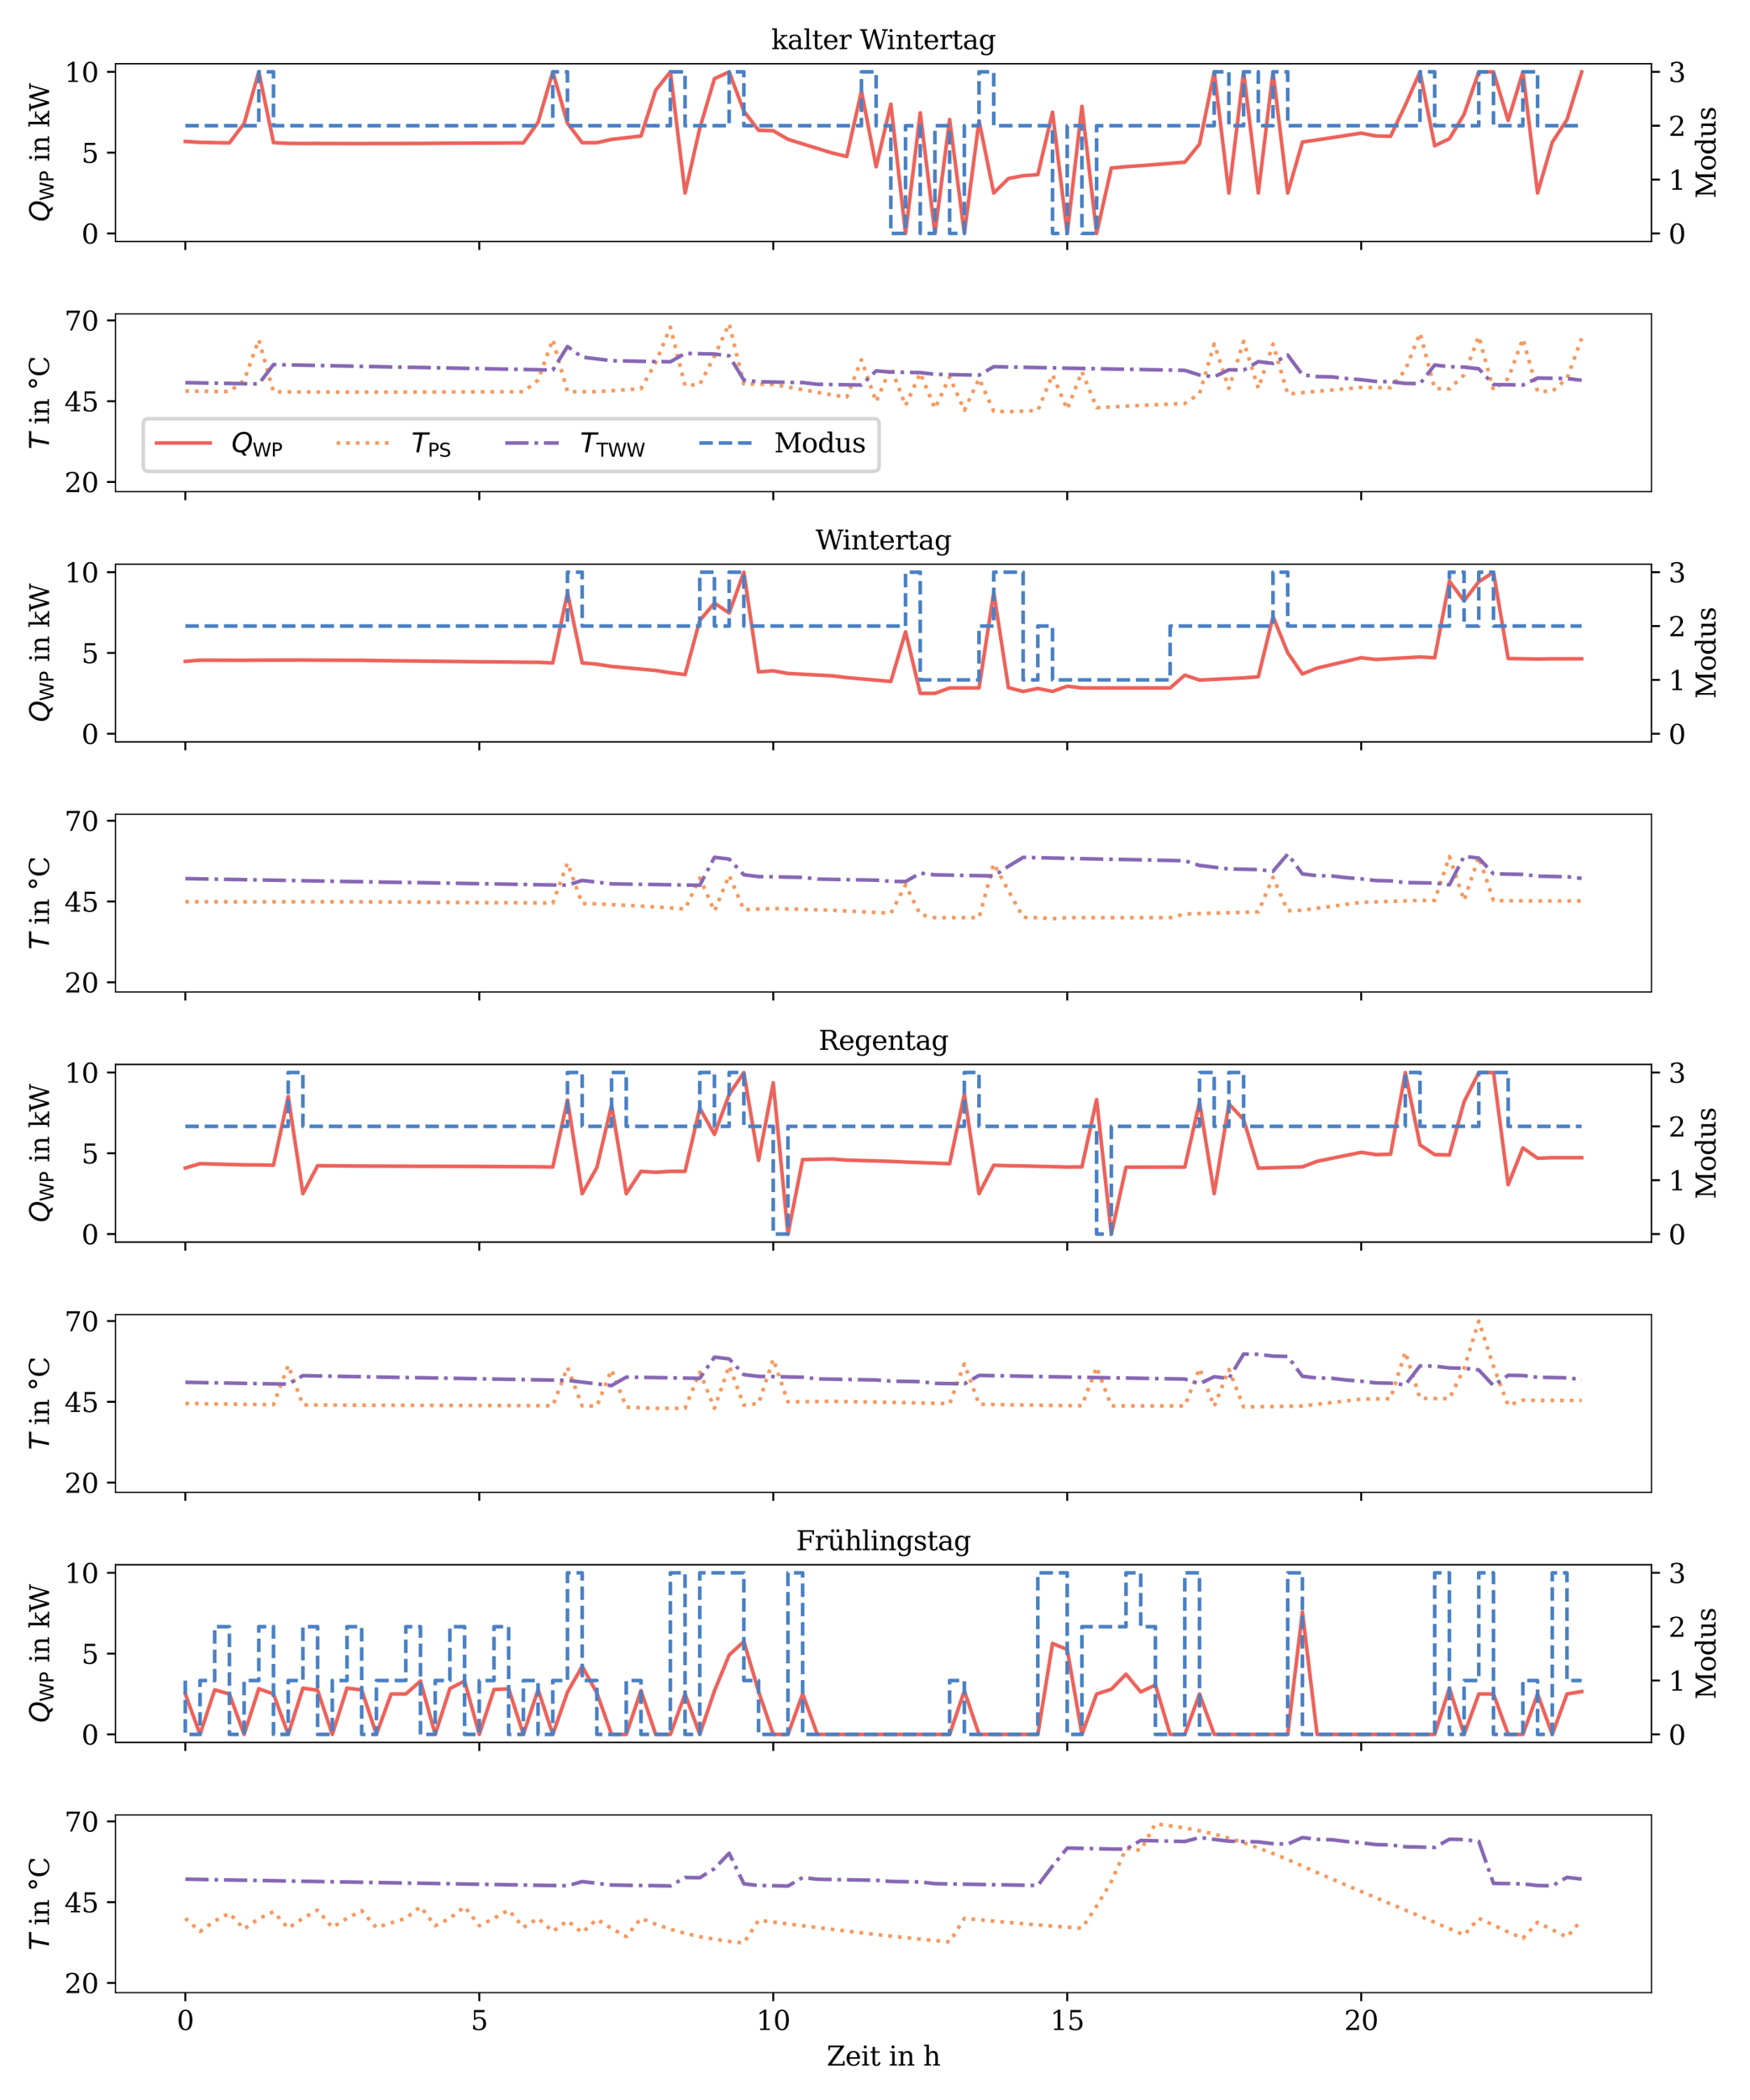 <?xml version="1.0" encoding="utf-8" standalone="no"?>
<!DOCTYPE svg PUBLIC "-//W3C//DTD SVG 1.1//EN"
  "http://www.w3.org/Graphics/SVG/1.1/DTD/svg11.dtd">
<svg xmlns:xlink="http://www.w3.org/1999/xlink" width="720pt" height="864pt" viewBox="0 0 720 864" xmlns="http://www.w3.org/2000/svg" version="1.1">
 <defs>
  <style type="text/css">*{stroke-linejoin: round; stroke-linecap: butt}</style>
 </defs>
 <g id="figure_1">
  <g id="patch_1">
   <path d="M 0 864 
L 720 864 
L 720 0 
L 0 0 
z
" style="fill: #ffffff"/>
  </g>
  <g id="axes_1">
   <g id="patch_2">
    <path d="M 47.523 99.356 
L 679.475 99.356 
L 679.475 26.238 
L 47.523 26.238 
z
" style="fill: #ffffff"/>
   </g>
   <g id="matplotlib.axis_1">
    <g id="xtick_1">
     <g id="line2d_1">
      <defs>
       <path id="mc6b486a6c3" d="M 0 0 
L 0 3.5 
" style="stroke: #000000; stroke-width: 0.8"/>
      </defs>
      <g>
       <use xlink:href="#mc6b486a6c3" x="76.249" y="99.356" style="stroke: #000000; stroke-width: 0.8"/>
      </g>
     </g>
    </g>
    <g id="xtick_2">
     <g id="line2d_2">
      <g>
       <use xlink:href="#mc6b486a6c3" x="197.196" y="99.356" style="stroke: #000000; stroke-width: 0.8"/>
      </g>
     </g>
    </g>
    <g id="xtick_3">
     <g id="line2d_3">
      <g>
       <use xlink:href="#mc6b486a6c3" x="318.144" y="99.356" style="stroke: #000000; stroke-width: 0.8"/>
      </g>
     </g>
    </g>
    <g id="xtick_4">
     <g id="line2d_4">
      <g>
       <use xlink:href="#mc6b486a6c3" x="439.092" y="99.356" style="stroke: #000000; stroke-width: 0.8"/>
      </g>
     </g>
    </g>
    <g id="xtick_5">
     <g id="line2d_5">
      <g>
       <use xlink:href="#mc6b486a6c3" x="560.039" y="99.356" style="stroke: #000000; stroke-width: 0.8"/>
      </g>
     </g>
    </g>
   </g>
   <g id="matplotlib.axis_2">
    <g id="ytick_1">
     <g id="line2d_6">
      <defs>
       <path id="m36636f72a7" d="M 0 0 
L -3.5 0 
" style="stroke: #000000; stroke-width: 0.8"/>
      </defs>
      <g>
       <use xlink:href="#m36636f72a7" x="47.523" y="96.032" style="stroke: #000000; stroke-width: 0.8"/>
      </g>
     </g>
     <g id="text_1">
      <!-- 0 -->
      <g transform="translate(33.525 100.211)scale(0.11 -0.11)">
       <defs>
        <path id="DejaVuSerif-30" d="M 2034 219 
Q 2513 219 2750 744 
Q 2988 1269 2988 2328 
Q 2988 3391 2750 3916 
Q 2513 4441 2034 4441 
Q 1556 4441 1318 3916 
Q 1081 3391 1081 2328 
Q 1081 1269 1318 744 
Q 1556 219 2034 219 
z
M 2034 -91 
Q 1275 -91 848 546 
Q 422 1184 422 2328 
Q 422 3475 848 4112 
Q 1275 4750 2034 4750 
Q 2797 4750 3222 4112 
Q 3647 3475 3647 2328 
Q 3647 1184 3222 546 
Q 2797 -91 2034 -91 
z
" transform="scale(0.016)"/>
       </defs>
       <use xlink:href="#DejaVuSerif-30"/>
      </g>
     </g>
    </g>
    <g id="ytick_2">
     <g id="line2d_7">
      <g>
       <use xlink:href="#m36636f72a7" x="47.523" y="62.797" style="stroke: #000000; stroke-width: 0.8"/>
      </g>
     </g>
     <g id="text_2">
      <!-- 5 -->
      <g transform="translate(33.525 66.976)scale(0.11 -0.11)">
       <defs>
        <path id="DejaVuSerif-35" d="M 3219 4666 
L 3219 4153 
L 1081 4153 
L 1081 2816 
Q 1244 2928 1461 2984 
Q 1678 3041 1947 3041 
Q 2703 3041 3140 2622 
Q 3578 2203 3578 1478 
Q 3578 738 3136 323 
Q 2694 -91 1894 -91 
Q 1572 -91 1234 -12 
Q 897 66 544 225 
L 544 1131 
L 897 1131 
Q 925 688 1179 453 
Q 1434 219 1894 219 
Q 2388 219 2653 544 
Q 2919 869 2919 1478 
Q 2919 2084 2655 2407 
Q 2391 2731 1894 2731 
Q 1613 2731 1398 2631 
Q 1184 2531 1019 2322 
L 750 2322 
L 750 4666 
L 3219 4666 
z
" transform="scale(0.016)"/>
       </defs>
       <use xlink:href="#DejaVuSerif-35"/>
      </g>
     </g>
    </g>
    <g id="ytick_3">
     <g id="line2d_8">
      <g>
       <use xlink:href="#m36636f72a7" x="47.523" y="29.562" style="stroke: #000000; stroke-width: 0.8"/>
      </g>
     </g>
     <g id="text_3">
      <!-- 10 -->
      <g transform="translate(26.526 33.741)scale(0.11 -0.11)">
       <defs>
        <path id="DejaVuSerif-31" d="M 909 0 
L 909 331 
L 1722 331 
L 1722 4213 
L 781 3603 
L 781 4013 
L 1919 4750 
L 2350 4750 
L 2350 331 
L 3163 331 
L 3163 0 
L 909 0 
z
" transform="scale(0.016)"/>
       </defs>
       <use xlink:href="#DejaVuSerif-31"/>
       <use xlink:href="#DejaVuSerif-30" x="63.623"/>
      </g>
     </g>
    </g>
    <g id="text_4">
     <!-- $Q_{\mathrm{WP}}$ in kW -->
     <g transform="translate(20.238 91.232)rotate(-90)scale(0.11 -0.11)">
      <defs>
       <path id="DejaVuSans-Oblique-51" d="M 2309 -84 
Q 2275 -88 2237 -89 
Q 2200 -91 2125 -91 
Q 1250 -91 756 411 
Q 263 913 263 1797 
Q 263 2319 452 2844 
Q 641 3369 978 3788 
Q 1369 4269 1858 4509 
Q 2347 4750 2938 4750 
Q 3794 4750 4287 4245 
Q 4781 3741 4781 2869 
Q 4781 1928 4265 1147 
Q 3750 366 2919 44 
L 3553 -825 
L 2847 -825 
L 2309 -84 
z
M 2919 4238 
Q 2400 4238 2003 3986 
Q 1606 3734 1313 3219 
Q 1125 2891 1026 2522 
Q 928 2153 928 1778 
Q 928 1128 1239 775 
Q 1550 422 2119 422 
Q 2631 422 3032 676 
Q 3434 931 3719 1434 
Q 3909 1772 4009 2142 
Q 4109 2513 4109 2881 
Q 4109 3528 3796 3883 
Q 3484 4238 2919 4238 
z
" transform="scale(0.016)"/>
       <path id="DejaVuSans-57" d="M 213 4666 
L 850 4666 
L 1831 722 
L 2809 4666 
L 3519 4666 
L 4500 722 
L 5478 4666 
L 6119 4666 
L 4947 0 
L 4153 0 
L 3169 4050 
L 2175 0 
L 1381 0 
L 213 4666 
z
" transform="scale(0.016)"/>
       <path id="DejaVuSans-50" d="M 1259 4147 
L 1259 2394 
L 2053 2394 
Q 2494 2394 2734 2622 
Q 2975 2850 2975 3272 
Q 2975 3691 2734 3919 
Q 2494 4147 2053 4147 
L 1259 4147 
z
M 628 4666 
L 2053 4666 
Q 2838 4666 3239 4311 
Q 3641 3956 3641 3272 
Q 3641 2581 3239 2228 
Q 2838 1875 2053 1875 
L 1259 1875 
L 1259 0 
L 628 0 
L 628 4666 
z
" transform="scale(0.016)"/>
       <path id="DejaVuSerif-20" transform="scale(0.016)"/>
       <path id="DejaVuSerif-69" d="M 622 4353 
Q 622 4497 726 4603 
Q 831 4709 978 4709 
Q 1122 4709 1226 4603 
Q 1331 4497 1331 4353 
Q 1331 4206 1228 4103 
Q 1125 4000 978 4000 
Q 831 4000 726 4103 
Q 622 4206 622 4353 
z
M 1356 331 
L 1900 331 
L 1900 0 
L 231 0 
L 231 331 
L 781 331 
L 781 2988 
L 231 2988 
L 231 3322 
L 1356 3322 
L 1356 331 
z
" transform="scale(0.016)"/>
       <path id="DejaVuSerif-6e" d="M 263 0 
L 263 331 
L 781 331 
L 781 2988 
L 231 2988 
L 231 3322 
L 1356 3322 
L 1356 2731 
Q 1516 3069 1770 3241 
Q 2025 3413 2363 3413 
Q 2913 3413 3172 3097 
Q 3431 2781 3431 2113 
L 3431 331 
L 3944 331 
L 3944 0 
L 2356 0 
L 2356 331 
L 2853 331 
L 2853 1931 
Q 2853 2541 2703 2767 
Q 2553 2994 2175 2994 
Q 1775 2994 1565 2701 
Q 1356 2409 1356 1850 
L 1356 331 
L 1856 331 
L 1856 0 
L 263 0 
z
" transform="scale(0.016)"/>
       <path id="DejaVuSerif-6b" d="M 1831 0 
L 219 0 
L 219 331 
L 738 331 
L 738 4531 
L 184 4531 
L 184 4863 
L 1313 4863 
L 1313 1697 
L 2713 2988 
L 2234 2988 
L 2234 3322 
L 3738 3322 
L 3738 2988 
L 3169 2988 
L 2181 2075 
L 3444 331 
L 3922 331 
L 3922 0 
L 2284 0 
L 2284 331 
L 2759 331 
L 1766 1697 
L 1313 1275 
L 1313 331 
L 1831 331 
L 1831 0 
z
" transform="scale(0.016)"/>
       <path id="DejaVuSerif-57" d="M 4878 0 
L 4366 0 
L 3297 3794 
L 2228 0 
L 1716 0 
L 494 4331 
L 31 4331 
L 31 4666 
L 1734 4666 
L 1734 4331 
L 1153 4331 
L 2125 884 
L 3188 4666 
L 3694 4666 
L 4775 844 
L 5753 4331 
L 5216 4331 
L 5216 4666 
L 6559 4666 
L 6559 4331 
L 6100 4331 
L 4878 0 
z
" transform="scale(0.016)"/>
      </defs>
      <use xlink:href="#DejaVuSans-Oblique-51" transform="translate(0 0.016)"/>
      <use xlink:href="#DejaVuSans-57" transform="translate(78.711 -16.391)scale(0.7)"/>
      <use xlink:href="#DejaVuSans-50" transform="translate(147.925 -16.391)scale(0.7)"/>
      <use xlink:href="#DejaVuSerif-20" transform="translate(192.871 0.016)"/>
      <use xlink:href="#DejaVuSerif-69" transform="translate(224.658 0.016)"/>
      <use xlink:href="#DejaVuSerif-6e" transform="translate(256.641 0.016)"/>
      <use xlink:href="#DejaVuSerif-20" transform="translate(321.045 0.016)"/>
      <use xlink:href="#DejaVuSerif-6b" transform="translate(352.832 0.016)"/>
      <use xlink:href="#DejaVuSerif-57" transform="translate(413.428 0.016)"/>
     </g>
    </g>
   </g>
   <g id="line2d_9">
    <path d="M 76.249 58.189 
L 82.296 58.58 
L 88.343 58.695 
L 94.391 58.806 
L 100.438 50.787 
L 106.485 29.58 
L 112.533 58.681 
L 118.58 58.99 
L 124.628 59.035 
L 130.675 59.027 
L 136.722 59.045 
L 142.77 59.067 
L 148.817 59.085 
L 154.865 59.048 
L 160.912 59.037 
L 166.959 59.03 
L 173.007 59.024 
L 179.054 58.963 
L 185.101 58.931 
L 191.149 58.899 
L 197.196 58.867 
L 203.244 58.851 
L 209.291 58.827 
L 215.338 58.806 
L 221.386 50.322 
L 227.433 29.58 
L 233.481 50.742 
L 239.528 58.732 
L 245.575 58.713 
L 251.623 57.357 
L 257.67 56.666 
L 263.717 55.977 
L 269.765 37.108 
L 275.812 29.58 
L 281.86 79.415 
L 287.907 52.755 
L 293.954 32.377 
L 300.002 29.58 
L 306.049 45.762 
L 312.097 53.587 
L 318.144 53.797 
L 324.191 57.32 
L 330.239 59.194 
L 336.286 61.066 
L 342.334 62.941 
L 348.381 64.376 
L 354.428 37.451 
L 360.476 68.601 
L 366.523 42.851 
L 372.57 96.032 
L 378.618 46.416 
L 384.665 96.032 
L 390.713 49.152 
L 396.76 96.032 
L 402.807 49.745 
L 408.855 79.415 
L 414.902 73.467 
L 420.95 72.281 
L 426.997 71.85 
L 433.044 46.163 
L 439.092 96.032 
L 445.139 43.744 
L 451.186 96.032 
L 457.234 69.141 
L 463.281 68.561 
L 469.329 68.173 
L 475.376 67.692 
L 481.423 67.208 
L 487.471 66.724 
L 493.518 59.293 
L 499.566 29.58 
L 505.613 79.415 
L 511.66 29.58 
L 517.708 79.415 
L 523.755 29.58 
L 529.803 79.415 
L 535.85 58.431 
L 541.897 57.572 
L 547.945 56.637 
L 553.992 55.701 
L 560.039 54.775 
L 566.087 55.94 
L 572.134 56.065 
L 578.182 43.252 
L 584.229 29.58 
L 590.276 59.981 
L 596.324 57.081 
L 602.371 47.001 
L 608.419 29.58 
L 614.466 29.58 
L 620.513 49.567 
L 626.561 29.58 
L 632.608 79.415 
L 638.655 58.519 
L 644.703 49.237 
L 650.75 29.58 
" clip-path="url(#pe3de7cd5b2)" style="fill: none; stroke: #ec635c; stroke-width: 1.5; stroke-linecap: square"/>
   </g>
   <g id="patch_3">
    <path d="M 47.523 99.356 
L 47.523 26.238 
" style="fill: none; stroke: #000000; stroke-width: 0.5; stroke-linejoin: miter; stroke-linecap: square"/>
   </g>
   <g id="patch_4">
    <path d="M 679.475 99.356 
L 679.475 26.238 
" style="fill: none; stroke: #000000; stroke-width: 0.5; stroke-linejoin: miter; stroke-linecap: square"/>
   </g>
   <g id="patch_5">
    <path d="M 47.523 99.356 
L 679.475 99.356 
" style="fill: none; stroke: #000000; stroke-width: 0.5; stroke-linejoin: miter; stroke-linecap: square"/>
   </g>
   <g id="patch_6">
    <path d="M 47.523 26.238 
L 679.475 26.238 
" style="fill: none; stroke: #000000; stroke-width: 0.5; stroke-linejoin: miter; stroke-linecap: square"/>
   </g>
   <g id="text_5">
    <!-- kalter Wintertag -->
    <g transform="translate(317.323 20.238)scale(0.11 -0.11)">
     <defs>
      <path id="DejaVuSerif-61" d="M 2547 1044 
L 2547 1747 
L 1806 1747 
Q 1378 1747 1168 1562 
Q 959 1378 959 997 
Q 959 650 1171 447 
Q 1384 244 1747 244 
Q 2106 244 2326 466 
Q 2547 688 2547 1044 
z
M 3122 2075 
L 3122 331 
L 3634 331 
L 3634 0 
L 2547 0 
L 2547 359 
Q 2356 128 2106 18 
Q 1856 -91 1522 -91 
Q 969 -91 644 203 
Q 319 497 319 997 
Q 319 1513 691 1797 
Q 1063 2081 1741 2081 
L 2547 2081 
L 2547 2309 
Q 2547 2688 2317 2895 
Q 2088 3103 1672 3103 
Q 1328 3103 1125 2947 
Q 922 2791 872 2484 
L 575 2484 
L 575 3156 
Q 875 3284 1158 3348 
Q 1441 3413 1709 3413 
Q 2400 3413 2761 3070 
Q 3122 2728 3122 2075 
z
" transform="scale(0.016)"/>
      <path id="DejaVuSerif-6c" d="M 1313 331 
L 1856 331 
L 1856 0 
L 184 0 
L 184 331 
L 738 331 
L 738 4531 
L 184 4531 
L 184 4863 
L 1313 4863 
L 1313 331 
z
" transform="scale(0.016)"/>
      <path id="DejaVuSerif-74" d="M 691 2988 
L 184 2988 
L 184 3322 
L 691 3322 
L 691 4353 
L 1269 4353 
L 1269 3322 
L 2350 3322 
L 2350 2988 
L 1269 2988 
L 1269 878 
Q 1269 456 1350 337 
Q 1431 219 1650 219 
Q 1875 219 1978 351 
Q 2081 484 2088 781 
L 2522 781 
Q 2497 328 2275 118 
Q 2053 -91 1600 -91 
Q 1103 -91 897 129 
Q 691 350 691 878 
L 691 2988 
z
" transform="scale(0.016)"/>
      <path id="DejaVuSerif-65" d="M 3469 1600 
L 991 1600 
L 991 1575 
Q 991 903 1244 561 
Q 1497 219 1991 219 
Q 2369 219 2611 417 
Q 2853 616 2950 1006 
L 3413 1006 
Q 3275 459 2904 184 
Q 2534 -91 1931 -91 
Q 1203 -91 761 389 
Q 319 869 319 1663 
Q 319 2450 753 2931 
Q 1188 3413 1894 3413 
Q 2647 3413 3050 2948 
Q 3453 2484 3469 1600 
z
M 2791 1931 
Q 2772 2513 2545 2808 
Q 2319 3103 1894 3103 
Q 1497 3103 1269 2806 
Q 1041 2509 991 1931 
L 2791 1931 
z
" transform="scale(0.016)"/>
      <path id="DejaVuSerif-72" d="M 3059 3328 
L 3059 2497 
L 2728 2497 
Q 2713 2744 2591 2866 
Q 2469 2988 2234 2988 
Q 1809 2988 1582 2694 
Q 1356 2400 1356 1850 
L 1356 331 
L 2022 331 
L 2022 0 
L 263 0 
L 263 331 
L 781 331 
L 781 2994 
L 231 2994 
L 231 3322 
L 1356 3322 
L 1356 2731 
Q 1525 3078 1790 3245 
Q 2056 3413 2438 3413 
Q 2578 3413 2733 3391 
Q 2888 3369 3059 3328 
z
" transform="scale(0.016)"/>
      <path id="DejaVuSerif-67" d="M 3359 2988 
L 3359 72 
Q 3359 -644 2965 -1033 
Q 2572 -1422 1844 -1422 
Q 1516 -1422 1216 -1362 
Q 916 -1303 641 -1184 
L 641 -488 
L 941 -488 
Q 997 -813 1206 -963 
Q 1416 -1113 1806 -1113 
Q 2313 -1113 2548 -827 
Q 2784 -541 2784 72 
L 2784 519 
Q 2616 206 2355 57 
Q 2094 -91 1709 -91 
Q 1097 -91 708 395 
Q 319 881 319 1663 
Q 319 2444 706 2928 
Q 1094 3413 1709 3413 
Q 2094 3413 2355 3264 
Q 2616 3116 2784 2803 
L 2784 3322 
L 3909 3322 
L 3909 2988 
L 3359 2988 
z
M 2784 1825 
Q 2784 2422 2554 2737 
Q 2325 3053 1888 3053 
Q 1444 3053 1217 2703 
Q 991 2353 991 1663 
Q 991 975 1217 622 
Q 1444 269 1888 269 
Q 2325 269 2554 583 
Q 2784 897 2784 1497 
L 2784 1825 
z
" transform="scale(0.016)"/>
     </defs>
     <use xlink:href="#DejaVuSerif-6b"/>
     <use xlink:href="#DejaVuSerif-61" x="60.596"/>
     <use xlink:href="#DejaVuSerif-6c" x="120.215"/>
     <use xlink:href="#DejaVuSerif-74" x="152.197"/>
     <use xlink:href="#DejaVuSerif-65" x="192.383"/>
     <use xlink:href="#DejaVuSerif-72" x="251.562"/>
     <use xlink:href="#DejaVuSerif-20" x="299.365"/>
     <use xlink:href="#DejaVuSerif-57" x="331.152"/>
     <use xlink:href="#DejaVuSerif-69" x="432.186"/>
     <use xlink:href="#DejaVuSerif-6e" x="464.168"/>
     <use xlink:href="#DejaVuSerif-74" x="528.572"/>
     <use xlink:href="#DejaVuSerif-65" x="568.758"/>
     <use xlink:href="#DejaVuSerif-72" x="627.938"/>
     <use xlink:href="#DejaVuSerif-74" x="675.74"/>
     <use xlink:href="#DejaVuSerif-61" x="715.926"/>
     <use xlink:href="#DejaVuSerif-67" x="775.545"/>
    </g>
   </g>
  </g>
  <g id="axes_2">
   <g id="patch_7">
    <path d="M 47.523 202.28 
L 679.475 202.28 
L 679.475 129.163 
L 47.523 129.163 
z
" style="fill: #ffffff"/>
   </g>
   <g id="matplotlib.axis_3">
    <g id="xtick_6">
     <g id="line2d_10">
      <g>
       <use xlink:href="#mc6b486a6c3" x="76.249" y="202.28" style="stroke: #000000; stroke-width: 0.8"/>
      </g>
     </g>
    </g>
    <g id="xtick_7">
     <g id="line2d_11">
      <g>
       <use xlink:href="#mc6b486a6c3" x="197.196" y="202.28" style="stroke: #000000; stroke-width: 0.8"/>
      </g>
     </g>
    </g>
    <g id="xtick_8">
     <g id="line2d_12">
      <g>
       <use xlink:href="#mc6b486a6c3" x="318.144" y="202.28" style="stroke: #000000; stroke-width: 0.8"/>
      </g>
     </g>
    </g>
    <g id="xtick_9">
     <g id="line2d_13">
      <g>
       <use xlink:href="#mc6b486a6c3" x="439.092" y="202.28" style="stroke: #000000; stroke-width: 0.8"/>
      </g>
     </g>
    </g>
    <g id="xtick_10">
     <g id="line2d_14">
      <g>
       <use xlink:href="#mc6b486a6c3" x="560.039" y="202.28" style="stroke: #000000; stroke-width: 0.8"/>
      </g>
     </g>
    </g>
   </g>
   <g id="matplotlib.axis_4">
    <g id="ytick_4">
     <g id="line2d_15">
      <g>
       <use xlink:href="#m36636f72a7" x="47.523" y="198.292" style="stroke: #000000; stroke-width: 0.8"/>
      </g>
     </g>
     <g id="text_6">
      <!-- 20 -->
      <g transform="translate(26.526 202.471)scale(0.11 -0.11)">
       <defs>
        <path id="DejaVuSerif-32" d="M 819 3553 
L 469 3553 
L 469 4384 
Q 803 4563 1142 4656 
Q 1481 4750 1806 4750 
Q 2534 4750 2956 4397 
Q 3378 4044 3378 3438 
Q 3378 2753 2422 1800 
Q 2347 1728 2309 1691 
L 1131 513 
L 3078 513 
L 3078 1088 
L 3444 1088 
L 3444 0 
L 434 0 
L 434 341 
L 1850 1753 
Q 2319 2222 2519 2614 
Q 2719 3006 2719 3438 
Q 2719 3909 2473 4175 
Q 2228 4441 1797 4441 
Q 1350 4441 1106 4219 
Q 863 3997 819 3553 
z
" transform="scale(0.016)"/>
       </defs>
       <use xlink:href="#DejaVuSerif-32"/>
       <use xlink:href="#DejaVuSerif-30" x="63.623"/>
      </g>
     </g>
    </g>
    <g id="ytick_5">
     <g id="line2d_16">
      <g>
       <use xlink:href="#m36636f72a7" x="47.523" y="165.057" style="stroke: #000000; stroke-width: 0.8"/>
      </g>
     </g>
     <g id="text_7">
      <!-- 45 -->
      <g transform="translate(26.526 169.236)scale(0.11 -0.11)">
       <defs>
        <path id="DejaVuSerif-34" d="M 2234 1581 
L 2234 4063 
L 641 1581 
L 2234 1581 
z
M 3609 0 
L 1484 0 
L 1484 331 
L 2234 331 
L 2234 1247 
L 197 1247 
L 197 1588 
L 2241 4750 
L 2859 4750 
L 2859 1581 
L 3750 1581 
L 3750 1247 
L 2859 1247 
L 2859 331 
L 3609 331 
L 3609 0 
z
" transform="scale(0.016)"/>
       </defs>
       <use xlink:href="#DejaVuSerif-34"/>
       <use xlink:href="#DejaVuSerif-35" x="63.623"/>
      </g>
     </g>
    </g>
    <g id="ytick_6">
     <g id="line2d_17">
      <g>
       <use xlink:href="#m36636f72a7" x="47.523" y="131.822" style="stroke: #000000; stroke-width: 0.8"/>
      </g>
     </g>
     <g id="text_8">
      <!-- 70 -->
      <g transform="translate(26.526 136.001)scale(0.11 -0.11)">
       <defs>
        <path id="DejaVuSerif-37" d="M 3609 4347 
L 1784 0 
L 1319 0 
L 3059 4153 
L 903 4153 
L 903 3578 
L 538 3578 
L 538 4666 
L 3609 4666 
L 3609 4347 
z
" transform="scale(0.016)"/>
       </defs>
       <use xlink:href="#DejaVuSerif-37"/>
       <use xlink:href="#DejaVuSerif-30" x="63.623"/>
      </g>
     </g>
    </g>
    <g id="text_9">
     <!-- $T$ in °C -->
     <g transform="translate(20.238 184.862)rotate(-90)scale(0.11 -0.11)">
      <defs>
       <path id="DejaVuSans-Oblique-54" d="M 378 4666 
L 4325 4666 
L 4225 4134 
L 2559 4134 
L 1759 0 
L 1125 0 
L 1925 4134 
L 275 4134 
L 378 4666 
z
" transform="scale(0.016)"/>
       <path id="DejaVuSerif-b0" d="M 1600 4319 
Q 1363 4319 1200 4155 
Q 1038 3991 1038 3750 
Q 1038 3513 1198 3353 
Q 1359 3194 1600 3194 
Q 1838 3194 2000 3355 
Q 2163 3516 2163 3750 
Q 2163 3984 1997 4151 
Q 1831 4319 1600 4319 
z
M 1600 4750 
Q 1800 4750 1984 4673 
Q 2169 4597 2303 4453 
Q 2447 4313 2519 4134 
Q 2591 3956 2591 3750 
Q 2591 3338 2302 3052 
Q 2013 2766 1594 2766 
Q 1172 2766 890 3047 
Q 609 3328 609 3750 
Q 609 4169 896 4459 
Q 1184 4750 1600 4750 
z
" transform="scale(0.016)"/>
       <path id="DejaVuSerif-43" d="M 4513 1234 
Q 4306 581 3820 245 
Q 3334 -91 2591 -91 
Q 2134 -91 1743 65 
Q 1353 222 1050 525 
Q 700 875 529 1320 
Q 359 1766 359 2328 
Q 359 3416 987 4083 
Q 1616 4750 2644 4750 
Q 3025 4750 3456 4650 
Q 3888 4550 4384 4347 
L 4384 3272 
L 4031 3272 
Q 3916 3859 3567 4137 
Q 3219 4416 2591 4416 
Q 1844 4416 1459 3886 
Q 1075 3356 1075 2328 
Q 1075 1303 1459 773 
Q 1844 244 2591 244 
Q 3113 244 3450 492 
Q 3788 741 3938 1234 
L 4513 1234 
z
" transform="scale(0.016)"/>
      </defs>
      <use xlink:href="#DejaVuSans-Oblique-54" transform="translate(0 0.781)"/>
      <use xlink:href="#DejaVuSerif-20" transform="translate(61.084 0.781)"/>
      <use xlink:href="#DejaVuSerif-69" transform="translate(92.871 0.781)"/>
      <use xlink:href="#DejaVuSerif-6e" transform="translate(124.854 0.781)"/>
      <use xlink:href="#DejaVuSerif-20" transform="translate(189.258 0.781)"/>
      <use xlink:href="#DejaVuSerif-b0" transform="translate(221.045 0.781)"/>
      <use xlink:href="#DejaVuSerif-43" transform="translate(271.045 0.781)"/>
     </g>
    </g>
   </g>
   <g id="line2d_18">
    <path d="M 76.249 160.923 
L 82.296 160.989 
L 88.343 161.055 
L 94.391 161.109 
L 100.438 156.522 
L 106.485 139.798 
L 112.533 161.228 
L 118.58 161.255 
L 124.628 161.281 
L 130.675 161.295 
L 136.722 161.308 
L 142.77 161.321 
L 148.817 161.321 
L 154.865 161.321 
L 160.912 161.321 
L 166.959 161.308 
L 173.007 161.308 
L 179.054 161.281 
L 185.101 161.268 
L 191.149 161.255 
L 197.196 161.228 
L 203.244 161.215 
L 209.291 161.202 
L 215.338 161.188 
L 221.386 156.336 
L 227.433 139.652 
L 233.481 161.162 
L 239.528 161.149 
L 245.575 161.135 
L 251.623 160.736 
L 257.67 160.351 
L 263.717 159.952 
L 269.765 149.157 
L 275.812 134.587 
L 281.86 158.636 
L 287.907 158.171 
L 293.954 146.512 
L 300.002 133.218 
L 306.049 157.945 
L 312.097 158.064 
L 318.144 158.197 
L 324.191 159.261 
L 330.239 160.338 
L 336.286 161.414 
L 342.334 162.478 
L 348.381 163.422 
L 354.428 148.014 
L 360.476 165.323 
L 366.523 151.111 
L 372.57 166.865 
L 378.618 153.491 
L 384.665 168.048 
L 390.713 155.06 
L 396.76 168.833 
L 402.807 155.804 
L 408.855 169.205 
L 414.902 169.391 
L 420.95 169.138 
L 426.997 168.886 
L 433.044 154.182 
L 439.092 168.394 
L 445.139 152.88 
L 451.186 167.742 
L 457.234 167.423 
L 463.281 167.091 
L 469.329 166.812 
L 475.376 166.533 
L 481.423 166.267 
L 487.471 165.988 
L 493.518 161.986 
L 499.566 141.526 
L 505.613 159.806 
L 511.66 140.423 
L 517.708 159.819 
L 523.755 141.593 
L 529.803 162.119 
L 535.85 161.534 
L 541.897 161.002 
L 547.945 160.471 
L 553.992 159.925 
L 560.039 159.394 
L 566.087 159.473 
L 572.134 159.54 
L 578.182 152.202 
L 584.229 137.033 
L 590.276 159.846 
L 596.324 160.019 
L 602.371 154.249 
L 608.419 138.389 
L 614.466 160.524 
L 620.513 155.725 
L 626.561 139.359 
L 632.608 161.016 
L 638.655 161.016 
L 644.703 155.698 
L 650.75 139.173 
" clip-path="url(#pa78b8574b0)" style="fill: none; stroke-dasharray: 1.5,2.475; stroke-dashoffset: 0; stroke: #f49961; stroke-width: 1.5"/>
   </g>
   <g id="line2d_19">
    <path d="M 76.249 157.439 
L 82.296 157.546 
L 88.343 157.652 
L 94.391 157.759 
L 100.438 157.865 
L 106.485 157.958 
L 112.533 150.008 
L 118.58 150.128 
L 124.628 150.247 
L 130.675 150.367 
L 136.722 150.487 
L 142.77 150.606 
L 148.817 150.726 
L 154.865 150.846 
L 160.912 150.979 
L 166.959 151.098 
L 173.007 151.178 
L 179.054 151.298 
L 185.101 151.417 
L 191.149 151.537 
L 197.196 151.657 
L 203.244 151.776 
L 209.291 151.896 
L 215.338 152.002 
L 221.386 152.122 
L 227.433 152.241 
L 233.481 142.577 
L 239.528 146.937 
L 245.575 147.668 
L 251.623 148.399 
L 257.67 148.532 
L 263.717 148.652 
L 269.765 148.732 
L 275.812 148.865 
L 281.86 145.395 
L 287.907 145.528 
L 293.954 145.661 
L 300.002 146.405 
L 306.049 156.376 
L 312.097 157.081 
L 318.144 157.187 
L 324.191 157.293 
L 330.239 157.4 
L 336.286 158.104 
L 342.334 158.211 
L 348.381 158.304 
L 354.428 158.41 
L 360.476 152.587 
L 366.523 153.066 
L 372.57 153.185 
L 378.618 153.292 
L 384.665 154.01 
L 390.713 154.129 
L 396.76 154.236 
L 402.807 154.355 
L 408.855 150.872 
L 414.902 150.992 
L 420.95 151.111 
L 426.997 151.231 
L 433.044 151.351 
L 439.092 151.47 
L 445.139 151.59 
L 451.186 151.71 
L 457.234 151.829 
L 463.281 151.909 
L 469.329 152.029 
L 475.376 152.148 
L 481.423 152.255 
L 487.471 152.374 
L 493.518 154.302 
L 499.566 155.02 
L 505.613 152.135 
L 511.66 152.255 
L 517.708 148.785 
L 523.755 149.516 
L 529.803 146.046 
L 535.85 154.222 
L 541.897 154.94 
L 547.945 155.047 
L 553.992 155.751 
L 560.039 156.23 
L 566.087 156.934 
L 572.134 157.041 
L 578.182 157.745 
L 584.229 157.852 
L 590.276 150.168 
L 596.324 150.899 
L 602.371 151.018 
L 608.419 151.736 
L 614.466 158.211 
L 620.513 158.304 
L 626.561 158.41 
L 632.608 155.525 
L 638.655 155.631 
L 644.703 155.751 
L 650.75 156.456 
" clip-path="url(#pa78b8574b0)" style="fill: none; stroke-dasharray: 9.6,2.4,1.5,2.4; stroke-dashoffset: 0; stroke: #8768b4; stroke-width: 1.5"/>
   </g>
   <g id="patch_8">
    <path d="M 47.523 202.28 
L 47.523 129.163 
" style="fill: none; stroke: #000000; stroke-width: 0.5; stroke-linejoin: miter; stroke-linecap: square"/>
   </g>
   <g id="patch_9">
    <path d="M 679.475 202.28 
L 679.475 129.163 
" style="fill: none; stroke: #000000; stroke-width: 0.5; stroke-linejoin: miter; stroke-linecap: square"/>
   </g>
   <g id="patch_10">
    <path d="M 47.523 202.28 
L 679.475 202.28 
" style="fill: none; stroke: #000000; stroke-width: 0.5; stroke-linejoin: miter; stroke-linecap: square"/>
   </g>
   <g id="patch_11">
    <path d="M 47.523 129.163 
L 679.475 129.163 
" style="fill: none; stroke: #000000; stroke-width: 0.5; stroke-linejoin: miter; stroke-linecap: square"/>
   </g>
  </g>
  <g id="axes_3">
   <g id="patch_12">
    <path d="M 47.523 305.205 
L 679.475 305.205 
L 679.475 232.088 
L 47.523 232.088 
z
" style="fill: #ffffff"/>
   </g>
   <g id="matplotlib.axis_5">
    <g id="xtick_11">
     <g id="line2d_20">
      <g>
       <use xlink:href="#mc6b486a6c3" x="76.249" y="305.205" style="stroke: #000000; stroke-width: 0.8"/>
      </g>
     </g>
    </g>
    <g id="xtick_12">
     <g id="line2d_21">
      <g>
       <use xlink:href="#mc6b486a6c3" x="197.196" y="305.205" style="stroke: #000000; stroke-width: 0.8"/>
      </g>
     </g>
    </g>
    <g id="xtick_13">
     <g id="line2d_22">
      <g>
       <use xlink:href="#mc6b486a6c3" x="318.144" y="305.205" style="stroke: #000000; stroke-width: 0.8"/>
      </g>
     </g>
    </g>
    <g id="xtick_14">
     <g id="line2d_23">
      <g>
       <use xlink:href="#mc6b486a6c3" x="439.092" y="305.205" style="stroke: #000000; stroke-width: 0.8"/>
      </g>
     </g>
    </g>
    <g id="xtick_15">
     <g id="line2d_24">
      <g>
       <use xlink:href="#mc6b486a6c3" x="560.039" y="305.205" style="stroke: #000000; stroke-width: 0.8"/>
      </g>
     </g>
    </g>
   </g>
   <g id="matplotlib.axis_6">
    <g id="ytick_7">
     <g id="line2d_25">
      <g>
       <use xlink:href="#m36636f72a7" x="47.523" y="301.882" style="stroke: #000000; stroke-width: 0.8"/>
      </g>
     </g>
     <g id="text_10">
      <!-- 0 -->
      <g transform="translate(33.525 306.061)scale(0.11 -0.11)">
       <use xlink:href="#DejaVuSerif-30"/>
      </g>
     </g>
    </g>
    <g id="ytick_8">
     <g id="line2d_26">
      <g>
       <use xlink:href="#m36636f72a7" x="47.523" y="268.646" style="stroke: #000000; stroke-width: 0.8"/>
      </g>
     </g>
     <g id="text_11">
      <!-- 5 -->
      <g transform="translate(33.525 272.825)scale(0.11 -0.11)">
       <use xlink:href="#DejaVuSerif-35"/>
      </g>
     </g>
    </g>
    <g id="ytick_9">
     <g id="line2d_27">
      <g>
       <use xlink:href="#m36636f72a7" x="47.523" y="235.411" style="stroke: #000000; stroke-width: 0.8"/>
      </g>
     </g>
     <g id="text_12">
      <!-- 10 -->
      <g transform="translate(26.526 239.59)scale(0.11 -0.11)">
       <use xlink:href="#DejaVuSerif-31"/>
       <use xlink:href="#DejaVuSerif-30" x="63.623"/>
      </g>
     </g>
    </g>
    <g id="text_13">
     <!-- $Q_{\mathrm{WP}}$ in kW -->
     <g transform="translate(20.238 297.081)rotate(-90)scale(0.11 -0.11)">
      <use xlink:href="#DejaVuSans-Oblique-51" transform="translate(0 0.016)"/>
      <use xlink:href="#DejaVuSans-57" transform="translate(78.711 -16.391)scale(0.7)"/>
      <use xlink:href="#DejaVuSans-50" transform="translate(147.925 -16.391)scale(0.7)"/>
      <use xlink:href="#DejaVuSerif-20" transform="translate(192.871 0.016)"/>
      <use xlink:href="#DejaVuSerif-69" transform="translate(224.658 0.016)"/>
      <use xlink:href="#DejaVuSerif-6e" transform="translate(256.641 0.016)"/>
      <use xlink:href="#DejaVuSerif-20" transform="translate(321.045 0.016)"/>
      <use xlink:href="#DejaVuSerif-6b" transform="translate(352.832 0.016)"/>
      <use xlink:href="#DejaVuSerif-57" transform="translate(413.428 0.016)"/>
     </g>
    </g>
   </g>
   <g id="line2d_28">
    <path d="M 76.249 272.108 
L 82.296 271.611 
L 88.343 271.629 
L 94.391 271.645 
L 100.438 271.664 
L 106.485 271.616 
L 112.533 271.6 
L 118.58 271.587 
L 124.628 271.571 
L 130.675 271.619 
L 136.722 271.635 
L 142.77 271.651 
L 148.817 271.667 
L 154.865 271.786 
L 160.912 271.853 
L 166.959 271.919 
L 173.007 271.991 
L 179.054 272.058 
L 185.101 272.127 
L 191.149 272.196 
L 197.196 272.265 
L 203.244 272.315 
L 209.291 272.374 
L 215.338 272.435 
L 221.386 272.494 
L 227.433 272.767 
L 233.481 243.925 
L 239.528 272.736 
L 245.575 273.27 
L 251.623 274.198 
L 257.67 274.748 
L 263.717 275.299 
L 269.765 275.849 
L 275.812 276.798 
L 281.86 277.548 
L 287.907 255.283 
L 293.954 248.118 
L 300.002 252.209 
L 306.049 235.43 
L 312.097 276.45 
L 318.144 275.985 
L 324.191 277.083 
L 330.239 277.402 
L 336.286 277.724 
L 342.334 278.043 
L 348.381 278.779 
L 354.428 279.311 
L 360.476 279.84 
L 366.523 280.38 
L 372.57 259.968 
L 378.618 285.264 
L 384.665 285.264 
L 390.713 283.044 
L 396.76 283.044 
L 402.807 283.044 
L 408.855 243.696 
L 414.902 282.919 
L 420.95 284.485 
L 426.997 283.257 
L 433.044 284.474 
L 439.092 282.331 
L 445.139 283.044 
L 451.186 283.044 
L 457.234 283.044 
L 463.281 283.044 
L 469.329 283.044 
L 475.376 283.044 
L 481.423 283.044 
L 487.471 277.763 
L 493.518 279.8 
L 499.566 279.502 
L 505.613 279.204 
L 511.66 278.907 
L 517.708 278.449 
L 523.755 253.69 
L 529.803 268.553 
L 535.85 277.317 
L 541.897 274.868 
L 547.945 273.451 
L 553.992 272.034 
L 560.039 270.624 
L 566.087 271.332 
L 572.134 270.989 
L 578.182 270.643 
L 584.229 270.297 
L 590.276 270.638 
L 596.324 239.136 
L 602.371 247.19 
L 608.419 239.338 
L 614.466 235.43 
L 620.513 270.941 
L 626.561 271.042 
L 632.608 271.146 
L 638.655 271.045 
L 644.703 271.045 
L 650.75 271.045 
" clip-path="url(#pcaf56a408d)" style="fill: none; stroke: #ec635c; stroke-width: 1.5; stroke-linecap: square"/>
   </g>
   <g id="patch_13">
    <path d="M 47.523 305.205 
L 47.523 232.088 
" style="fill: none; stroke: #000000; stroke-width: 0.5; stroke-linejoin: miter; stroke-linecap: square"/>
   </g>
   <g id="patch_14">
    <path d="M 679.475 305.205 
L 679.475 232.088 
" style="fill: none; stroke: #000000; stroke-width: 0.5; stroke-linejoin: miter; stroke-linecap: square"/>
   </g>
   <g id="patch_15">
    <path d="M 47.523 305.205 
L 679.475 305.205 
" style="fill: none; stroke: #000000; stroke-width: 0.5; stroke-linejoin: miter; stroke-linecap: square"/>
   </g>
   <g id="patch_16">
    <path d="M 47.523 232.088 
L 679.475 232.088 
" style="fill: none; stroke: #000000; stroke-width: 0.5; stroke-linejoin: miter; stroke-linecap: square"/>
   </g>
   <g id="text_14">
    <!-- Wintertag -->
    <g transform="translate(335.536 226.088)scale(0.11 -0.11)">
     <use xlink:href="#DejaVuSerif-57"/>
     <use xlink:href="#DejaVuSerif-69" x="101.033"/>
     <use xlink:href="#DejaVuSerif-6e" x="133.016"/>
     <use xlink:href="#DejaVuSerif-74" x="197.42"/>
     <use xlink:href="#DejaVuSerif-65" x="237.605"/>
     <use xlink:href="#DejaVuSerif-72" x="296.785"/>
     <use xlink:href="#DejaVuSerif-74" x="344.588"/>
     <use xlink:href="#DejaVuSerif-61" x="384.773"/>
     <use xlink:href="#DejaVuSerif-67" x="444.393"/>
    </g>
   </g>
  </g>
  <g id="axes_4">
   <g id="patch_17">
    <path d="M 47.523 408.13 
L 679.475 408.13 
L 679.475 335.012 
L 47.523 335.012 
z
" style="fill: #ffffff"/>
   </g>
   <g id="matplotlib.axis_7">
    <g id="xtick_16">
     <g id="line2d_29">
      <g>
       <use xlink:href="#mc6b486a6c3" x="76.249" y="408.13" style="stroke: #000000; stroke-width: 0.8"/>
      </g>
     </g>
    </g>
    <g id="xtick_17">
     <g id="line2d_30">
      <g>
       <use xlink:href="#mc6b486a6c3" x="197.196" y="408.13" style="stroke: #000000; stroke-width: 0.8"/>
      </g>
     </g>
    </g>
    <g id="xtick_18">
     <g id="line2d_31">
      <g>
       <use xlink:href="#mc6b486a6c3" x="318.144" y="408.13" style="stroke: #000000; stroke-width: 0.8"/>
      </g>
     </g>
    </g>
    <g id="xtick_19">
     <g id="line2d_32">
      <g>
       <use xlink:href="#mc6b486a6c3" x="439.092" y="408.13" style="stroke: #000000; stroke-width: 0.8"/>
      </g>
     </g>
    </g>
    <g id="xtick_20">
     <g id="line2d_33">
      <g>
       <use xlink:href="#mc6b486a6c3" x="560.039" y="408.13" style="stroke: #000000; stroke-width: 0.8"/>
      </g>
     </g>
    </g>
   </g>
   <g id="matplotlib.axis_8">
    <g id="ytick_10">
     <g id="line2d_34">
      <g>
       <use xlink:href="#m36636f72a7" x="47.523" y="404.141" style="stroke: #000000; stroke-width: 0.8"/>
      </g>
     </g>
     <g id="text_15">
      <!-- 20 -->
      <g transform="translate(26.526 408.321)scale(0.11 -0.11)">
       <use xlink:href="#DejaVuSerif-32"/>
       <use xlink:href="#DejaVuSerif-30" x="63.623"/>
      </g>
     </g>
    </g>
    <g id="ytick_11">
     <g id="line2d_35">
      <g>
       <use xlink:href="#m36636f72a7" x="47.523" y="370.906" style="stroke: #000000; stroke-width: 0.8"/>
      </g>
     </g>
     <g id="text_16">
      <!-- 45 -->
      <g transform="translate(26.526 375.085)scale(0.11 -0.11)">
       <use xlink:href="#DejaVuSerif-34"/>
       <use xlink:href="#DejaVuSerif-35" x="63.623"/>
      </g>
     </g>
    </g>
    <g id="ytick_12">
     <g id="line2d_36">
      <g>
       <use xlink:href="#m36636f72a7" x="47.523" y="337.671" style="stroke: #000000; stroke-width: 0.8"/>
      </g>
     </g>
     <g id="text_17">
      <!-- 70 -->
      <g transform="translate(26.526 341.85)scale(0.11 -0.11)">
       <use xlink:href="#DejaVuSerif-37"/>
       <use xlink:href="#DejaVuSerif-30" x="63.623"/>
      </g>
     </g>
    </g>
    <g id="text_18">
     <!-- $T$ in °C -->
     <g transform="translate(20.238 390.711)rotate(-90)scale(0.11 -0.11)">
      <use xlink:href="#DejaVuSans-Oblique-54" transform="translate(0 0.781)"/>
      <use xlink:href="#DejaVuSerif-20" transform="translate(61.084 0.781)"/>
      <use xlink:href="#DejaVuSerif-69" transform="translate(92.871 0.781)"/>
      <use xlink:href="#DejaVuSerif-6e" transform="translate(124.854 0.781)"/>
      <use xlink:href="#DejaVuSerif-20" transform="translate(189.258 0.781)"/>
      <use xlink:href="#DejaVuSerif-b0" transform="translate(221.045 0.781)"/>
      <use xlink:href="#DejaVuSerif-43" transform="translate(271.045 0.781)"/>
     </g>
    </g>
   </g>
   <g id="line2d_37">
    <path d="M 76.249 370.986 
L 82.296 370.999 
L 88.343 371.013 
L 94.391 371.013 
L 100.438 371.026 
L 106.485 371.026 
L 112.533 371.013 
L 118.58 370.999 
L 124.628 370.999 
L 130.675 370.999 
L 136.722 371.013 
L 142.77 371.026 
L 148.817 371.026 
L 154.865 371.066 
L 160.912 371.106 
L 166.959 371.145 
L 173.007 371.185 
L 179.054 371.225 
L 185.101 371.265 
L 191.149 371.305 
L 197.196 371.345 
L 203.244 371.385 
L 209.291 371.411 
L 215.338 371.451 
L 221.386 371.478 
L 227.433 371.571 
L 233.481 355.06 
L 239.528 371.77 
L 245.575 371.863 
L 251.623 372.182 
L 257.67 372.488 
L 263.717 372.807 
L 269.765 373.126 
L 275.812 373.552 
L 281.86 373.977 
L 287.907 361.241 
L 293.954 374.841 
L 300.002 360.165 
L 306.049 374.309 
L 312.097 374.044 
L 318.144 373.778 
L 324.191 373.964 
L 330.239 374.137 
L 336.286 374.323 
L 342.334 374.509 
L 348.381 374.815 
L 354.428 375.12 
L 360.476 375.413 
L 366.523 375.719 
L 372.57 364.113 
L 378.618 376.277 
L 384.665 377.553 
L 390.713 377.553 
L 396.76 377.553 
L 402.807 377.553 
L 408.855 355.352 
L 414.902 366.439 
L 420.95 377.434 
L 426.997 377.553 
L 433.044 377.965 
L 439.092 377.553 
L 445.139 377.553 
L 451.186 377.553 
L 457.234 377.553 
L 463.281 377.553 
L 469.329 377.553 
L 475.376 377.553 
L 481.423 377.553 
L 487.471 376.038 
L 493.518 375.865 
L 499.566 375.692 
L 505.613 375.519 
L 511.66 375.36 
L 517.708 375.134 
L 523.755 360.962 
L 529.803 374.708 
L 535.85 374.496 
L 541.897 373.671 
L 547.945 372.86 
L 553.992 372.049 
L 560.039 371.239 
L 566.087 371.039 
L 572.134 370.853 
L 578.182 370.654 
L 584.229 370.454 
L 590.276 370.454 
L 596.324 352.414 
L 602.371 370.454 
L 608.419 352.534 
L 614.466 370.507 
L 620.513 370.561 
L 626.561 370.627 
L 632.608 370.68 
L 638.655 370.68 
L 644.703 370.68 
L 650.75 370.68 
" clip-path="url(#p0bed81bdd3)" style="fill: none; stroke-dasharray: 1.5,2.475; stroke-dashoffset: 0; stroke: #f49961; stroke-width: 1.5"/>
   </g>
   <g id="line2d_38">
    <path d="M 76.249 361.481 
L 82.296 361.6 
L 88.343 361.707 
L 94.391 361.813 
L 100.438 361.919 
L 106.485 362.026 
L 112.533 362.132 
L 118.58 362.238 
L 124.628 362.345 
L 130.675 362.451 
L 136.722 362.557 
L 142.77 362.664 
L 148.817 362.77 
L 154.865 362.877 
L 160.912 362.983 
L 166.959 363.089 
L 173.007 363.156 
L 179.054 363.262 
L 185.101 363.368 
L 191.149 363.475 
L 197.196 363.581 
L 203.244 363.674 
L 209.291 363.781 
L 215.338 363.887 
L 221.386 363.993 
L 227.433 364.086 
L 233.481 364.193 
L 239.528 362.225 
L 245.575 362.93 
L 251.623 363.648 
L 257.67 363.741 
L 263.717 363.847 
L 269.765 363.913 
L 275.812 364.02 
L 281.86 364.126 
L 287.907 364.219 
L 293.954 352.72 
L 300.002 353.451 
L 306.049 359.925 
L 312.097 360.643 
L 318.144 360.749 
L 324.191 360.869 
L 330.239 360.975 
L 336.286 361.68 
L 342.334 361.8 
L 348.381 361.906 
L 354.428 362.012 
L 360.476 362.119 
L 366.523 362.597 
L 372.57 362.704 
L 378.618 359.221 
L 384.665 359.939 
L 390.713 360.045 
L 396.76 360.165 
L 402.807 360.271 
L 408.855 360.377 
L 414.902 356.402 
L 420.95 352.76 
L 426.997 352.893 
L 433.044 353.026 
L 439.092 353.159 
L 445.139 353.278 
L 451.186 353.411 
L 457.234 353.544 
L 463.281 353.624 
L 469.329 353.757 
L 475.376 353.89 
L 481.423 354.009 
L 487.471 354.142 
L 493.518 356.07 
L 499.566 356.801 
L 505.613 357.519 
L 511.66 357.639 
L 517.708 357.758 
L 523.755 358.476 
L 529.803 351.39 
L 535.85 359.566 
L 541.897 360.284 
L 547.945 360.391 
L 553.992 361.108 
L 560.039 361.587 
L 566.087 362.292 
L 572.134 362.398 
L 578.182 363.116 
L 584.229 363.209 
L 590.276 363.315 
L 596.324 364.033 
L 602.371 352.321 
L 608.419 353.052 
L 614.466 359.526 
L 620.513 359.646 
L 626.561 359.752 
L 632.608 360.47 
L 638.655 360.59 
L 644.703 360.696 
L 650.75 361.414 
" clip-path="url(#p0bed81bdd3)" style="fill: none; stroke-dasharray: 9.6,2.4,1.5,2.4; stroke-dashoffset: 0; stroke: #8768b4; stroke-width: 1.5"/>
   </g>
   <g id="patch_18">
    <path d="M 47.523 408.13 
L 47.523 335.012 
" style="fill: none; stroke: #000000; stroke-width: 0.5; stroke-linejoin: miter; stroke-linecap: square"/>
   </g>
   <g id="patch_19">
    <path d="M 679.475 408.13 
L 679.475 335.012 
" style="fill: none; stroke: #000000; stroke-width: 0.5; stroke-linejoin: miter; stroke-linecap: square"/>
   </g>
   <g id="patch_20">
    <path d="M 47.523 408.13 
L 679.475 408.13 
" style="fill: none; stroke: #000000; stroke-width: 0.5; stroke-linejoin: miter; stroke-linecap: square"/>
   </g>
   <g id="patch_21">
    <path d="M 47.523 335.012 
L 679.475 335.012 
" style="fill: none; stroke: #000000; stroke-width: 0.5; stroke-linejoin: miter; stroke-linecap: square"/>
   </g>
  </g>
  <g id="axes_5">
   <g id="patch_22">
    <path d="M 47.523 511.054 
L 679.475 511.054 
L 679.475 437.937 
L 47.523 437.937 
z
" style="fill: #ffffff"/>
   </g>
   <g id="matplotlib.axis_9">
    <g id="xtick_21">
     <g id="line2d_39">
      <g>
       <use xlink:href="#mc6b486a6c3" x="76.249" y="511.054" style="stroke: #000000; stroke-width: 0.8"/>
      </g>
     </g>
    </g>
    <g id="xtick_22">
     <g id="line2d_40">
      <g>
       <use xlink:href="#mc6b486a6c3" x="197.196" y="511.054" style="stroke: #000000; stroke-width: 0.8"/>
      </g>
     </g>
    </g>
    <g id="xtick_23">
     <g id="line2d_41">
      <g>
       <use xlink:href="#mc6b486a6c3" x="318.144" y="511.054" style="stroke: #000000; stroke-width: 0.8"/>
      </g>
     </g>
    </g>
    <g id="xtick_24">
     <g id="line2d_42">
      <g>
       <use xlink:href="#mc6b486a6c3" x="439.092" y="511.054" style="stroke: #000000; stroke-width: 0.8"/>
      </g>
     </g>
    </g>
    <g id="xtick_25">
     <g id="line2d_43">
      <g>
       <use xlink:href="#mc6b486a6c3" x="560.039" y="511.054" style="stroke: #000000; stroke-width: 0.8"/>
      </g>
     </g>
    </g>
   </g>
   <g id="matplotlib.axis_10">
    <g id="ytick_13">
     <g id="line2d_44">
      <g>
       <use xlink:href="#m36636f72a7" x="47.523" y="507.731" style="stroke: #000000; stroke-width: 0.8"/>
      </g>
     </g>
     <g id="text_19">
      <!-- 0 -->
      <g transform="translate(33.525 511.91)scale(0.11 -0.11)">
       <use xlink:href="#DejaVuSerif-30"/>
      </g>
     </g>
    </g>
    <g id="ytick_14">
     <g id="line2d_45">
      <g>
       <use xlink:href="#m36636f72a7" x="47.523" y="474.496" style="stroke: #000000; stroke-width: 0.8"/>
      </g>
     </g>
     <g id="text_20">
      <!-- 5 -->
      <g transform="translate(33.525 478.675)scale(0.11 -0.11)">
       <use xlink:href="#DejaVuSerif-35"/>
      </g>
     </g>
    </g>
    <g id="ytick_15">
     <g id="line2d_46">
      <g>
       <use xlink:href="#m36636f72a7" x="47.523" y="441.26" style="stroke: #000000; stroke-width: 0.8"/>
      </g>
     </g>
     <g id="text_21">
      <!-- 10 -->
      <g transform="translate(26.526 445.439)scale(0.11 -0.11)">
       <use xlink:href="#DejaVuSerif-31"/>
       <use xlink:href="#DejaVuSerif-30" x="63.623"/>
      </g>
     </g>
    </g>
    <g id="text_22">
     <!-- $Q_{\mathrm{WP}}$ in kW -->
     <g transform="translate(20.238 502.931)rotate(-90)scale(0.11 -0.11)">
      <use xlink:href="#DejaVuSans-Oblique-51" transform="translate(0 0.016)"/>
      <use xlink:href="#DejaVuSans-57" transform="translate(78.711 -16.391)scale(0.7)"/>
      <use xlink:href="#DejaVuSans-50" transform="translate(147.925 -16.391)scale(0.7)"/>
      <use xlink:href="#DejaVuSerif-20" transform="translate(192.871 0.016)"/>
      <use xlink:href="#DejaVuSerif-69" transform="translate(224.658 0.016)"/>
      <use xlink:href="#DejaVuSerif-6e" transform="translate(256.641 0.016)"/>
      <use xlink:href="#DejaVuSerif-20" transform="translate(321.045 0.016)"/>
      <use xlink:href="#DejaVuSerif-6b" transform="translate(352.832 0.016)"/>
      <use xlink:href="#DejaVuSerif-57" transform="translate(413.428 0.016)"/>
     </g>
    </g>
   </g>
   <g id="line2d_47">
    <path d="M 76.249 480.56 
L 82.296 478.766 
L 88.343 478.93 
L 94.391 479.093 
L 100.438 479.255 
L 106.485 479.289 
L 112.533 479.388 
L 118.58 451.116 
L 124.628 491.113 
L 130.675 479.598 
L 136.722 479.651 
L 142.77 479.707 
L 148.817 479.76 
L 154.865 479.763 
L 160.912 479.789 
L 166.959 479.818 
L 173.007 479.845 
L 179.054 479.853 
L 185.101 479.872 
L 191.149 479.89 
L 197.196 479.909 
L 203.244 479.954 
L 209.291 479.986 
L 215.338 480.018 
L 221.386 480.052 
L 227.433 480.148 
L 233.481 452.542 
L 239.528 491.113 
L 245.575 480.345 
L 251.623 454.658 
L 257.67 491.113 
L 263.717 481.914 
L 269.765 482.323 
L 275.812 481.922 
L 281.86 481.924 
L 287.907 455.913 
L 293.954 466.734 
L 300.002 450.236 
L 306.049 441.279 
L 312.097 477.402 
L 318.144 445.472 
L 324.191 507.731 
L 330.239 477.072 
L 336.286 476.966 
L 342.334 476.859 
L 348.381 477.303 
L 354.428 477.473 
L 360.476 477.644 
L 366.523 477.824 
L 372.57 478.101 
L 378.618 478.327 
L 384.665 478.556 
L 390.713 478.784 
L 396.76 450.215 
L 402.807 491.113 
L 408.855 479.406 
L 414.902 479.619 
L 420.95 479.707 
L 426.997 479.856 
L 433.044 480.005 
L 439.092 480.153 
L 445.139 480.103 
L 451.186 452.406 
L 457.234 507.731 
L 463.281 480.247 
L 469.329 480.191 
L 475.376 480.183 
L 481.423 480.177 
L 487.471 480.172 
L 493.518 453.395 
L 499.566 491.113 
L 505.613 454.19 
L 511.66 460.606 
L 517.708 480.616 
L 523.755 480.441 
L 529.803 480.262 
L 535.85 480.084 
L 541.897 477.803 
L 547.945 476.569 
L 553.992 475.338 
L 560.039 474.105 
L 566.087 475.025 
L 572.134 474.87 
L 578.182 441.287 
L 584.229 471.031 
L 590.276 475.038 
L 596.324 475.2 
L 602.371 453.289 
L 608.419 441.279 
L 614.466 441.279 
L 620.513 487.412 
L 626.561 472.289 
L 632.608 476.537 
L 638.655 476.304 
L 644.703 476.304 
L 650.75 476.304 
" clip-path="url(#pe53420d608)" style="fill: none; stroke: #ec635c; stroke-width: 1.5; stroke-linecap: square"/>
   </g>
   <g id="patch_23">
    <path d="M 47.523 511.054 
L 47.523 437.937 
" style="fill: none; stroke: #000000; stroke-width: 0.5; stroke-linejoin: miter; stroke-linecap: square"/>
   </g>
   <g id="patch_24">
    <path d="M 679.475 511.054 
L 679.475 437.937 
" style="fill: none; stroke: #000000; stroke-width: 0.5; stroke-linejoin: miter; stroke-linecap: square"/>
   </g>
   <g id="patch_25">
    <path d="M 47.523 511.054 
L 679.475 511.054 
" style="fill: none; stroke: #000000; stroke-width: 0.5; stroke-linejoin: miter; stroke-linecap: square"/>
   </g>
   <g id="patch_26">
    <path d="M 47.523 437.937 
L 679.475 437.937 
" style="fill: none; stroke: #000000; stroke-width: 0.5; stroke-linejoin: miter; stroke-linecap: square"/>
   </g>
   <g id="text_23">
    <!-- Regentag -->
    <g transform="translate(336.774 431.937)scale(0.11 -0.11)">
     <defs>
      <path id="DejaVuSerif-52" d="M 3066 2316 
Q 3284 2256 3442 2114 
Q 3600 1972 3725 1716 
L 4403 331 
L 4972 331 
L 4972 0 
L 3872 0 
L 3144 1484 
Q 2934 1916 2759 2042 
Q 2584 2169 2278 2169 
L 1581 2169 
L 1581 331 
L 2241 331 
L 2241 0 
L 353 0 
L 353 331 
L 947 331 
L 947 4331 
L 353 4331 
L 353 4666 
L 2719 4666 
Q 3400 4666 3770 4341 
Q 4141 4016 4141 3419 
Q 4141 2938 3870 2661 
Q 3600 2384 3066 2316 
z
M 1581 2503 
L 2503 2503 
Q 2975 2503 3200 2726 
Q 3425 2950 3425 3419 
Q 3425 3888 3200 4109 
Q 2975 4331 2503 4331 
L 1581 4331 
L 1581 2503 
z
" transform="scale(0.016)"/>
     </defs>
     <use xlink:href="#DejaVuSerif-52"/>
     <use xlink:href="#DejaVuSerif-65" x="75.293"/>
     <use xlink:href="#DejaVuSerif-67" x="134.473"/>
     <use xlink:href="#DejaVuSerif-65" x="198.486"/>
     <use xlink:href="#DejaVuSerif-6e" x="257.666"/>
     <use xlink:href="#DejaVuSerif-74" x="322.07"/>
     <use xlink:href="#DejaVuSerif-61" x="362.256"/>
     <use xlink:href="#DejaVuSerif-67" x="421.875"/>
    </g>
   </g>
  </g>
  <g id="axes_6">
   <g id="patch_27">
    <path d="M 47.523 613.979 
L 679.475 613.979 
L 679.475 540.861 
L 47.523 540.861 
z
" style="fill: #ffffff"/>
   </g>
   <g id="matplotlib.axis_11">
    <g id="xtick_26">
     <g id="line2d_48">
      <g>
       <use xlink:href="#mc6b486a6c3" x="76.249" y="613.979" style="stroke: #000000; stroke-width: 0.8"/>
      </g>
     </g>
    </g>
    <g id="xtick_27">
     <g id="line2d_49">
      <g>
       <use xlink:href="#mc6b486a6c3" x="197.196" y="613.979" style="stroke: #000000; stroke-width: 0.8"/>
      </g>
     </g>
    </g>
    <g id="xtick_28">
     <g id="line2d_50">
      <g>
       <use xlink:href="#mc6b486a6c3" x="318.144" y="613.979" style="stroke: #000000; stroke-width: 0.8"/>
      </g>
     </g>
    </g>
    <g id="xtick_29">
     <g id="line2d_51">
      <g>
       <use xlink:href="#mc6b486a6c3" x="439.092" y="613.979" style="stroke: #000000; stroke-width: 0.8"/>
      </g>
     </g>
    </g>
    <g id="xtick_30">
     <g id="line2d_52">
      <g>
       <use xlink:href="#mc6b486a6c3" x="560.039" y="613.979" style="stroke: #000000; stroke-width: 0.8"/>
      </g>
     </g>
    </g>
   </g>
   <g id="matplotlib.axis_12">
    <g id="ytick_16">
     <g id="line2d_53">
      <g>
       <use xlink:href="#m36636f72a7" x="47.523" y="609.991" style="stroke: #000000; stroke-width: 0.8"/>
      </g>
     </g>
     <g id="text_24">
      <!-- 20 -->
      <g transform="translate(26.526 614.17)scale(0.11 -0.11)">
       <use xlink:href="#DejaVuSerif-32"/>
       <use xlink:href="#DejaVuSerif-30" x="63.623"/>
      </g>
     </g>
    </g>
    <g id="ytick_17">
     <g id="line2d_54">
      <g>
       <use xlink:href="#m36636f72a7" x="47.523" y="576.755" style="stroke: #000000; stroke-width: 0.8"/>
      </g>
     </g>
     <g id="text_25">
      <!-- 45 -->
      <g transform="translate(26.526 580.935)scale(0.11 -0.11)">
       <use xlink:href="#DejaVuSerif-34"/>
       <use xlink:href="#DejaVuSerif-35" x="63.623"/>
      </g>
     </g>
    </g>
    <g id="ytick_18">
     <g id="line2d_55">
      <g>
       <use xlink:href="#m36636f72a7" x="47.523" y="543.52" style="stroke: #000000; stroke-width: 0.8"/>
      </g>
     </g>
     <g id="text_26">
      <!-- 70 -->
      <g transform="translate(26.526 547.699)scale(0.11 -0.11)">
       <use xlink:href="#DejaVuSerif-37"/>
       <use xlink:href="#DejaVuSerif-30" x="63.623"/>
      </g>
     </g>
    </g>
    <g id="text_27">
     <!-- $T$ in °C -->
     <g transform="translate(20.238 596.56)rotate(-90)scale(0.11 -0.11)">
      <use xlink:href="#DejaVuSans-Oblique-54" transform="translate(0 0.781)"/>
      <use xlink:href="#DejaVuSerif-20" transform="translate(61.084 0.781)"/>
      <use xlink:href="#DejaVuSerif-69" transform="translate(92.871 0.781)"/>
      <use xlink:href="#DejaVuSerif-6e" transform="translate(124.854 0.781)"/>
      <use xlink:href="#DejaVuSerif-20" transform="translate(189.258 0.781)"/>
      <use xlink:href="#DejaVuSerif-b0" transform="translate(221.045 0.781)"/>
      <use xlink:href="#DejaVuSerif-43" transform="translate(271.045 0.781)"/>
     </g>
    </g>
   </g>
   <g id="line2d_56">
    <path d="M 76.249 577.42 
L 82.296 577.513 
L 88.343 577.606 
L 94.391 577.699 
L 100.438 577.792 
L 106.485 577.846 
L 112.533 577.912 
L 118.58 561.72 
L 124.628 578.018 
L 130.675 578.045 
L 136.722 578.085 
L 142.77 578.111 
L 148.817 578.138 
L 154.865 578.165 
L 160.912 578.178 
L 166.959 578.191 
L 173.007 578.204 
L 179.054 578.218 
L 185.101 578.231 
L 191.149 578.244 
L 197.196 578.244 
L 203.244 578.271 
L 209.291 578.284 
L 215.338 578.311 
L 221.386 578.324 
L 227.433 578.364 
L 233.481 562.557 
L 239.528 578.43 
L 245.575 578.47 
L 251.623 563.568 
L 257.67 578.936 
L 263.717 579.175 
L 269.765 579.414 
L 275.812 579.414 
L 281.86 579.414 
L 287.907 564.525 
L 293.954 579.414 
L 300.002 561.919 
L 306.049 578.111 
L 312.097 577.473 
L 318.144 559.194 
L 324.191 576.755 
L 330.239 576.702 
L 336.286 576.636 
L 342.334 576.569 
L 348.381 576.676 
L 354.428 576.769 
L 360.476 576.862 
L 366.523 576.968 
L 372.57 577.101 
L 378.618 577.221 
L 384.665 577.354 
L 390.713 577.487 
L 396.76 561.135 
L 402.807 577.726 
L 408.855 577.846 
L 414.902 577.978 
L 420.95 578.058 
L 426.997 578.138 
L 433.044 578.231 
L 439.092 578.311 
L 445.139 578.337 
L 451.186 562.491 
L 457.234 578.404 
L 463.281 578.43 
L 469.329 578.43 
L 475.376 578.417 
L 481.423 578.417 
L 487.471 578.417 
L 493.518 562.969 
L 499.566 578.643 
L 505.613 563.421 
L 511.66 578.869 
L 517.708 578.763 
L 523.755 578.67 
L 529.803 578.563 
L 535.85 578.457 
L 541.897 577.752 
L 547.945 577.048 
L 553.992 576.343 
L 560.039 575.639 
L 566.087 575.546 
L 572.134 575.466 
L 578.182 556.243 
L 584.229 575.293 
L 590.276 575.386 
L 596.324 575.466 
L 602.371 562.93 
L 608.419 543.52 
L 614.466 562.172 
L 620.513 578.244 
L 626.561 576.064 
L 632.608 576.197 
L 638.655 576.197 
L 644.703 576.197 
L 650.75 576.197 
" clip-path="url(#p859a4d94c8)" style="fill: none; stroke-dasharray: 1.5,2.475; stroke-dashoffset: 0; stroke: #f49961; stroke-width: 1.5"/>
   </g>
   <g id="line2d_57">
    <path d="M 76.249 568.726 
L 82.296 568.832 
L 88.343 568.938 
L 94.391 569.045 
L 100.438 569.151 
L 106.485 569.258 
L 112.533 569.364 
L 118.58 569.457 
L 124.628 565.974 
L 130.675 566.094 
L 136.722 566.2 
L 142.77 566.32 
L 148.817 566.426 
L 154.865 566.532 
L 160.912 566.652 
L 166.959 566.758 
L 173.007 566.838 
L 179.054 566.944 
L 185.101 567.051 
L 191.149 567.157 
L 197.196 567.263 
L 203.244 567.383 
L 209.291 567.489 
L 215.338 567.596 
L 221.386 567.702 
L 227.433 567.808 
L 233.481 567.915 
L 239.528 568.659 
L 245.575 569.364 
L 251.623 570.068 
L 257.67 566.585 
L 263.717 566.692 
L 269.765 566.772 
L 275.812 566.878 
L 281.86 566.984 
L 287.907 567.091 
L 293.954 558.356 
L 300.002 559.088 
L 306.049 565.562 
L 312.097 566.28 
L 318.144 566.386 
L 324.191 566.506 
L 330.239 566.612 
L 336.286 567.33 
L 342.334 567.436 
L 348.381 567.543 
L 354.428 567.649 
L 360.476 567.755 
L 366.523 568.234 
L 372.57 568.34 
L 378.618 568.447 
L 384.665 569.151 
L 390.713 569.258 
L 396.76 569.364 
L 402.807 565.881 
L 408.855 565.987 
L 414.902 566.094 
L 420.95 566.213 
L 426.997 566.32 
L 433.044 566.439 
L 439.092 566.546 
L 445.139 566.652 
L 451.186 566.772 
L 457.234 566.878 
L 463.281 566.958 
L 469.329 567.064 
L 475.376 567.17 
L 481.423 567.277 
L 487.471 567.383 
L 493.518 569.311 
L 499.566 566.426 
L 505.613 567.144 
L 511.66 557.08 
L 517.708 557.213 
L 523.755 557.944 
L 529.803 558.077 
L 535.85 566.24 
L 541.897 566.958 
L 547.945 567.064 
L 553.992 567.782 
L 560.039 568.26 
L 566.087 568.965 
L 572.134 569.071 
L 578.182 569.776 
L 584.229 561.959 
L 590.276 562.079 
L 596.324 562.797 
L 602.371 562.916 
L 608.419 563.647 
L 614.466 570.108 
L 620.513 565.828 
L 626.561 565.934 
L 632.608 566.652 
L 638.655 566.758 
L 644.703 566.878 
L 650.75 567.582 
" clip-path="url(#p859a4d94c8)" style="fill: none; stroke-dasharray: 9.6,2.4,1.5,2.4; stroke-dashoffset: 0; stroke: #8768b4; stroke-width: 1.5"/>
   </g>
   <g id="patch_28">
    <path d="M 47.523 613.979 
L 47.523 540.861 
" style="fill: none; stroke: #000000; stroke-width: 0.5; stroke-linejoin: miter; stroke-linecap: square"/>
   </g>
   <g id="patch_29">
    <path d="M 679.475 613.979 
L 679.475 540.861 
" style="fill: none; stroke: #000000; stroke-width: 0.5; stroke-linejoin: miter; stroke-linecap: square"/>
   </g>
   <g id="patch_30">
    <path d="M 47.523 613.979 
L 679.475 613.979 
" style="fill: none; stroke: #000000; stroke-width: 0.5; stroke-linejoin: miter; stroke-linecap: square"/>
   </g>
   <g id="patch_31">
    <path d="M 47.523 540.861 
L 679.475 540.861 
" style="fill: none; stroke: #000000; stroke-width: 0.5; stroke-linejoin: miter; stroke-linecap: square"/>
   </g>
  </g>
  <g id="axes_7">
   <g id="patch_32">
    <path d="M 47.523 716.904 
L 679.475 716.904 
L 679.475 643.786 
L 47.523 643.786 
z
" style="fill: #ffffff"/>
   </g>
   <g id="matplotlib.axis_13">
    <g id="xtick_31">
     <g id="line2d_58">
      <g>
       <use xlink:href="#mc6b486a6c3" x="76.249" y="716.904" style="stroke: #000000; stroke-width: 0.8"/>
      </g>
     </g>
    </g>
    <g id="xtick_32">
     <g id="line2d_59">
      <g>
       <use xlink:href="#mc6b486a6c3" x="197.196" y="716.904" style="stroke: #000000; stroke-width: 0.8"/>
      </g>
     </g>
    </g>
    <g id="xtick_33">
     <g id="line2d_60">
      <g>
       <use xlink:href="#mc6b486a6c3" x="318.144" y="716.904" style="stroke: #000000; stroke-width: 0.8"/>
      </g>
     </g>
    </g>
    <g id="xtick_34">
     <g id="line2d_61">
      <g>
       <use xlink:href="#mc6b486a6c3" x="439.092" y="716.904" style="stroke: #000000; stroke-width: 0.8"/>
      </g>
     </g>
    </g>
    <g id="xtick_35">
     <g id="line2d_62">
      <g>
       <use xlink:href="#mc6b486a6c3" x="560.039" y="716.904" style="stroke: #000000; stroke-width: 0.8"/>
      </g>
     </g>
    </g>
   </g>
   <g id="matplotlib.axis_14">
    <g id="ytick_19">
     <g id="line2d_63">
      <g>
       <use xlink:href="#m36636f72a7" x="47.523" y="713.58" style="stroke: #000000; stroke-width: 0.8"/>
      </g>
     </g>
     <g id="text_28">
      <!-- 0 -->
      <g transform="translate(33.525 717.759)scale(0.11 -0.11)">
       <use xlink:href="#DejaVuSerif-30"/>
      </g>
     </g>
    </g>
    <g id="ytick_20">
     <g id="line2d_64">
      <g>
       <use xlink:href="#m36636f72a7" x="47.523" y="680.345" style="stroke: #000000; stroke-width: 0.8"/>
      </g>
     </g>
     <g id="text_29">
      <!-- 5 -->
      <g transform="translate(33.525 684.524)scale(0.11 -0.11)">
       <use xlink:href="#DejaVuSerif-35"/>
      </g>
     </g>
    </g>
    <g id="ytick_21">
     <g id="line2d_65">
      <g>
       <use xlink:href="#m36636f72a7" x="47.523" y="647.109" style="stroke: #000000; stroke-width: 0.8"/>
      </g>
     </g>
     <g id="text_30">
      <!-- 10 -->
      <g transform="translate(26.526 651.289)scale(0.11 -0.11)">
       <use xlink:href="#DejaVuSerif-31"/>
       <use xlink:href="#DejaVuSerif-30" x="63.623"/>
      </g>
     </g>
    </g>
    <g id="text_31">
     <!-- $Q_{\mathrm{WP}}$ in kW -->
     <g transform="translate(20.238 708.78)rotate(-90)scale(0.11 -0.11)">
      <use xlink:href="#DejaVuSans-Oblique-51" transform="translate(0 0.016)"/>
      <use xlink:href="#DejaVuSans-57" transform="translate(78.711 -16.391)scale(0.7)"/>
      <use xlink:href="#DejaVuSans-50" transform="translate(147.925 -16.391)scale(0.7)"/>
      <use xlink:href="#DejaVuSerif-20" transform="translate(192.871 0.016)"/>
      <use xlink:href="#DejaVuSerif-69" transform="translate(224.658 0.016)"/>
      <use xlink:href="#DejaVuSerif-6e" transform="translate(256.641 0.016)"/>
      <use xlink:href="#DejaVuSerif-20" transform="translate(321.045 0.016)"/>
      <use xlink:href="#DejaVuSerif-6b" transform="translate(352.832 0.016)"/>
      <use xlink:href="#DejaVuSerif-57" transform="translate(413.428 0.016)"/>
     </g>
    </g>
   </g>
   <g id="line2d_66">
    <path d="M 76.249 696.962 
L 82.296 713.58 
L 88.343 695.231 
L 94.391 696.962 
L 100.438 713.58 
L 106.485 694.793 
L 112.533 696.962 
L 118.58 713.58 
L 124.628 694.553 
L 130.675 695.431 
L 136.722 713.58 
L 142.77 694.54 
L 148.817 695.303 
L 154.865 713.58 
L 160.912 696.962 
L 166.959 696.962 
L 173.007 691.626 
L 179.054 713.58 
L 185.101 694.742 
L 191.149 691.618 
L 197.196 713.58 
L 203.244 695.141 
L 209.291 694.838 
L 215.338 713.58 
L 221.386 695.141 
L 227.433 713.58 
L 233.481 696.202 
L 239.528 685.577 
L 245.575 696.534 
L 251.623 713.58 
L 257.67 713.58 
L 263.717 695.553 
L 269.765 713.58 
L 275.812 713.58 
L 281.86 696.962 
L 287.907 713.58 
L 293.954 695.662 
L 300.002 680.911 
L 306.049 675.381 
L 312.097 695.912 
L 318.144 713.58 
L 324.191 713.58 
L 330.239 696.904 
L 336.286 713.58 
L 342.334 713.58 
L 348.381 713.58 
L 354.428 713.58 
L 360.476 713.58 
L 366.523 713.58 
L 372.57 713.58 
L 378.618 713.58 
L 384.665 713.58 
L 390.713 713.58 
L 396.76 695.665 
L 402.807 713.58 
L 408.855 713.58 
L 414.902 713.58 
L 420.95 713.58 
L 426.997 713.58 
L 433.044 676.141 
L 439.092 678.694 
L 445.139 713.58 
L 451.186 696.962 
L 457.234 695.005 
L 463.281 688.802 
L 469.329 696.117 
L 475.376 693.205 
L 481.423 713.58 
L 487.471 713.58 
L 493.518 696.962 
L 499.566 713.58 
L 505.613 713.58 
L 511.66 713.58 
L 517.708 713.58 
L 523.755 713.58 
L 529.803 713.58 
L 535.85 663.243 
L 541.897 713.58 
L 547.945 713.58 
L 553.992 713.58 
L 560.039 713.58 
L 566.087 713.58 
L 572.134 713.58 
L 578.182 713.58 
L 584.229 713.58 
L 590.276 713.58 
L 596.324 694.53 
L 602.371 713.58 
L 608.419 696.957 
L 614.466 696.962 
L 620.513 713.58 
L 626.561 713.58 
L 632.608 696.962 
L 638.655 713.58 
L 644.703 696.962 
L 650.75 695.96 
" clip-path="url(#p8284c78069)" style="fill: none; stroke: #ec635c; stroke-width: 1.5; stroke-linecap: square"/>
   </g>
   <g id="patch_33">
    <path d="M 47.523 716.904 
L 47.523 643.786 
" style="fill: none; stroke: #000000; stroke-width: 0.5; stroke-linejoin: miter; stroke-linecap: square"/>
   </g>
   <g id="patch_34">
    <path d="M 679.475 716.904 
L 679.475 643.786 
" style="fill: none; stroke: #000000; stroke-width: 0.5; stroke-linejoin: miter; stroke-linecap: square"/>
   </g>
   <g id="patch_35">
    <path d="M 47.523 716.904 
L 679.475 716.904 
" style="fill: none; stroke: #000000; stroke-width: 0.5; stroke-linejoin: miter; stroke-linecap: square"/>
   </g>
   <g id="patch_36">
    <path d="M 47.523 643.786 
L 679.475 643.786 
" style="fill: none; stroke: #000000; stroke-width: 0.5; stroke-linejoin: miter; stroke-linecap: square"/>
   </g>
   <g id="text_32">
    <!-- Frühlingstag -->
    <g transform="translate(327.555 637.786)scale(0.11 -0.11)">
     <defs>
      <path id="DejaVuSerif-46" d="M 353 0 
L 353 331 
L 947 331 
L 947 4331 
L 353 4331 
L 353 4666 
L 4172 4666 
L 4172 3628 
L 3788 3628 
L 3788 4281 
L 1581 4281 
L 1581 2719 
L 3175 2719 
L 3175 3303 
L 3559 3303 
L 3559 1753 
L 3175 1753 
L 3175 2338 
L 1581 2338 
L 1581 331 
L 2328 331 
L 2328 0 
L 353 0 
z
" transform="scale(0.016)"/>
      <path id="DejaVuSerif-fc" d="M 2266 3322 
L 3341 3322 
L 3341 331 
L 3884 331 
L 3884 0 
L 2766 0 
L 2766 588 
Q 2606 256 2353 82 
Q 2100 -91 1766 -91 
Q 1213 -91 952 223 
Q 691 538 691 1209 
L 691 2988 
L 172 2988 
L 172 3322 
L 1269 3322 
L 1269 1388 
Q 1269 781 1417 556 
Q 1566 331 1947 331 
Q 2347 331 2556 625 
Q 2766 919 2766 1478 
L 2766 2988 
L 2266 2988 
L 2266 3322 
z
M 1215 4903 
Q 1365 4903 1472 4795 
Q 1580 4688 1580 4538 
Q 1580 4378 1477 4275 
Q 1374 4172 1215 4172 
Q 1058 4172 955 4275 
Q 852 4378 852 4538 
Q 852 4688 960 4795 
Q 1068 4903 1215 4903 
z
M 2433 4903 
Q 2580 4903 2688 4795 
Q 2796 4688 2796 4538 
Q 2796 4378 2693 4275 
Q 2590 4172 2433 4172 
Q 2274 4172 2171 4275 
Q 2068 4378 2068 4538 
Q 2068 4688 2175 4795 
Q 2283 4903 2433 4903 
z
" transform="scale(0.016)"/>
      <path id="DejaVuSerif-68" d="M 263 0 
L 263 331 
L 781 331 
L 781 4531 
L 231 4531 
L 231 4863 
L 1356 4863 
L 1356 2731 
Q 1516 3069 1770 3241 
Q 2025 3413 2363 3413 
Q 2913 3413 3172 3097 
Q 3431 2781 3431 2113 
L 3431 331 
L 3944 331 
L 3944 0 
L 2356 0 
L 2356 331 
L 2853 331 
L 2853 1931 
Q 2853 2541 2704 2764 
Q 2556 2988 2175 2988 
Q 1775 2988 1565 2697 
Q 1356 2406 1356 1850 
L 1356 331 
L 1856 331 
L 1856 0 
L 263 0 
z
" transform="scale(0.016)"/>
      <path id="DejaVuSerif-73" d="M 359 184 
L 359 959 
L 691 959 
Q 703 588 923 403 
Q 1144 219 1575 219 
Q 1963 219 2166 364 
Q 2369 509 2369 788 
Q 2369 1006 2220 1140 
Q 2072 1275 1594 1428 
L 1178 1569 
Q 750 1706 558 1912 
Q 366 2119 366 2438 
Q 366 2894 700 3153 
Q 1034 3413 1625 3413 
Q 1888 3413 2178 3344 
Q 2469 3275 2778 3144 
L 2778 2419 
L 2447 2419 
Q 2434 2741 2221 2922 
Q 2009 3103 1644 3103 
Q 1281 3103 1095 2975 
Q 909 2847 909 2591 
Q 909 2381 1050 2254 
Q 1191 2128 1613 1997 
L 2069 1856 
Q 2541 1709 2748 1489 
Q 2956 1269 2956 922 
Q 2956 450 2595 179 
Q 2234 -91 1600 -91 
Q 1278 -91 972 -22 
Q 666 47 359 184 
z
" transform="scale(0.016)"/>
     </defs>
     <use xlink:href="#DejaVuSerif-46"/>
     <use xlink:href="#DejaVuSerif-72" x="69.385"/>
     <use xlink:href="#DejaVuSerif-fc" x="117.188"/>
     <use xlink:href="#DejaVuSerif-68" x="181.592"/>
     <use xlink:href="#DejaVuSerif-6c" x="245.996"/>
     <use xlink:href="#DejaVuSerif-69" x="277.979"/>
     <use xlink:href="#DejaVuSerif-6e" x="309.961"/>
     <use xlink:href="#DejaVuSerif-67" x="374.365"/>
     <use xlink:href="#DejaVuSerif-73" x="438.379"/>
     <use xlink:href="#DejaVuSerif-74" x="489.697"/>
     <use xlink:href="#DejaVuSerif-61" x="529.883"/>
     <use xlink:href="#DejaVuSerif-67" x="589.502"/>
    </g>
   </g>
  </g>
  <g id="axes_8">
   <g id="patch_37">
    <path d="M 47.523 819.828 
L 679.475 819.828 
L 679.475 746.711 
L 47.523 746.711 
z
" style="fill: #ffffff"/>
   </g>
   <g id="matplotlib.axis_15">
    <g id="xtick_36">
     <g id="line2d_67">
      <g>
       <use xlink:href="#mc6b486a6c3" x="76.249" y="819.828" style="stroke: #000000; stroke-width: 0.8"/>
      </g>
     </g>
     <g id="text_33">
      <!-- 0 -->
      <g transform="translate(72.749 835.186)scale(0.11 -0.11)">
       <use xlink:href="#DejaVuSerif-30"/>
      </g>
     </g>
    </g>
    <g id="xtick_37">
     <g id="line2d_68">
      <g>
       <use xlink:href="#mc6b486a6c3" x="197.196" y="819.828" style="stroke: #000000; stroke-width: 0.8"/>
      </g>
     </g>
     <g id="text_34">
      <!-- 5 -->
      <g transform="translate(193.697 835.186)scale(0.11 -0.11)">
       <use xlink:href="#DejaVuSerif-35"/>
      </g>
     </g>
    </g>
    <g id="xtick_38">
     <g id="line2d_69">
      <g>
       <use xlink:href="#mc6b486a6c3" x="318.144" y="819.828" style="stroke: #000000; stroke-width: 0.8"/>
      </g>
     </g>
     <g id="text_35">
      <!-- 10 -->
      <g transform="translate(311.145 835.186)scale(0.11 -0.11)">
       <use xlink:href="#DejaVuSerif-31"/>
       <use xlink:href="#DejaVuSerif-30" x="63.623"/>
      </g>
     </g>
    </g>
    <g id="xtick_39">
     <g id="line2d_70">
      <g>
       <use xlink:href="#mc6b486a6c3" x="439.092" y="819.828" style="stroke: #000000; stroke-width: 0.8"/>
      </g>
     </g>
     <g id="text_36">
      <!-- 15 -->
      <g transform="translate(432.093 835.186)scale(0.11 -0.11)">
       <use xlink:href="#DejaVuSerif-31"/>
       <use xlink:href="#DejaVuSerif-35" x="63.623"/>
      </g>
     </g>
    </g>
    <g id="xtick_40">
     <g id="line2d_71">
      <g>
       <use xlink:href="#mc6b486a6c3" x="560.039" y="819.828" style="stroke: #000000; stroke-width: 0.8"/>
      </g>
     </g>
     <g id="text_37">
      <!-- 20 -->
      <g transform="translate(553.041 835.186)scale(0.11 -0.11)">
       <use xlink:href="#DejaVuSerif-32"/>
       <use xlink:href="#DejaVuSerif-30" x="63.623"/>
      </g>
     </g>
    </g>
    <g id="text_38">
     <!-- Zeit in h -->
     <g transform="translate(340.113 849.832)scale(0.11 -0.11)">
      <defs>
       <path id="DejaVuSerif-5a" d="M 288 0 
L 288 225 
L 3194 4281 
L 781 4281 
L 781 3584 
L 397 3584 
L 397 4666 
L 4084 4666 
L 4084 4441 
L 1178 384 
L 3816 384 
L 3816 1038 
L 4197 1038 
L 4197 0 
L 288 0 
z
" transform="scale(0.016)"/>
      </defs>
      <use xlink:href="#DejaVuSerif-5a"/>
      <use xlink:href="#DejaVuSerif-65" x="69.482"/>
      <use xlink:href="#DejaVuSerif-69" x="128.662"/>
      <use xlink:href="#DejaVuSerif-74" x="160.645"/>
      <use xlink:href="#DejaVuSerif-20" x="200.83"/>
      <use xlink:href="#DejaVuSerif-69" x="232.617"/>
      <use xlink:href="#DejaVuSerif-6e" x="264.6"/>
      <use xlink:href="#DejaVuSerif-20" x="329.004"/>
      <use xlink:href="#DejaVuSerif-68" x="360.791"/>
     </g>
    </g>
   </g>
   <g id="matplotlib.axis_16">
    <g id="ytick_22">
     <g id="line2d_72">
      <g>
       <use xlink:href="#m36636f72a7" x="47.523" y="815.84" style="stroke: #000000; stroke-width: 0.8"/>
      </g>
     </g>
     <g id="text_39">
      <!-- 20 -->
      <g transform="translate(26.526 820.019)scale(0.11 -0.11)">
       <use xlink:href="#DejaVuSerif-32"/>
       <use xlink:href="#DejaVuSerif-30" x="63.623"/>
      </g>
     </g>
    </g>
    <g id="ytick_23">
     <g id="line2d_73">
      <g>
       <use xlink:href="#m36636f72a7" x="47.523" y="782.605" style="stroke: #000000; stroke-width: 0.8"/>
      </g>
     </g>
     <g id="text_40">
      <!-- 45 -->
      <g transform="translate(26.526 786.784)scale(0.11 -0.11)">
       <use xlink:href="#DejaVuSerif-34"/>
       <use xlink:href="#DejaVuSerif-35" x="63.623"/>
      </g>
     </g>
    </g>
    <g id="ytick_24">
     <g id="line2d_74">
      <g>
       <use xlink:href="#m36636f72a7" x="47.523" y="749.369" style="stroke: #000000; stroke-width: 0.8"/>
      </g>
     </g>
     <g id="text_41">
      <!-- 70 -->
      <g transform="translate(26.526 753.549)scale(0.11 -0.11)">
       <use xlink:href="#DejaVuSerif-37"/>
       <use xlink:href="#DejaVuSerif-30" x="63.623"/>
      </g>
     </g>
    </g>
    <g id="text_42">
     <!-- $T$ in °C -->
     <g transform="translate(20.238 802.409)rotate(-90)scale(0.11 -0.11)">
      <use xlink:href="#DejaVuSans-Oblique-54" transform="translate(0 0.781)"/>
      <use xlink:href="#DejaVuSerif-20" transform="translate(61.084 0.781)"/>
      <use xlink:href="#DejaVuSerif-69" transform="translate(92.871 0.781)"/>
      <use xlink:href="#DejaVuSerif-6e" transform="translate(124.854 0.781)"/>
      <use xlink:href="#DejaVuSerif-20" transform="translate(189.258 0.781)"/>
      <use xlink:href="#DejaVuSerif-b0" transform="translate(221.045 0.781)"/>
      <use xlink:href="#DejaVuSerif-43" transform="translate(271.045 0.781)"/>
     </g>
    </g>
   </g>
   <g id="line2d_75">
    <path d="M 76.249 789.252 
L 82.296 794.662 
L 88.343 790.355 
L 94.391 787.178 
L 100.438 793.639 
L 106.485 789.385 
L 112.533 786.526 
L 118.58 793.306 
L 124.628 789.252 
L 130.675 785.848 
L 136.722 792.974 
L 142.77 789.252 
L 148.817 786.114 
L 154.865 793.107 
L 160.912 791.113 
L 166.959 789.252 
L 173.007 784.466 
L 179.054 792.283 
L 185.101 789.252 
L 191.149 784.466 
L 197.196 792.283 
L 203.244 789.252 
L 209.291 785.848 
L 215.338 792.974 
L 221.386 789.252 
L 227.433 794.662 
L 233.481 790.249 
L 239.528 795.154 
L 245.575 789.624 
L 251.623 793.439 
L 257.67 796.75 
L 263.717 789.252 
L 269.765 791.671 
L 275.812 793.732 
L 281.86 795.447 
L 287.907 796.816 
L 293.954 797.826 
L 300.002 798.757 
L 306.049 799.395 
L 312.097 790.049 
L 318.144 790.794 
L 324.191 791.552 
L 330.239 792.296 
L 336.286 793.041 
L 342.334 793.785 
L 348.381 794.503 
L 354.428 795.207 
L 360.476 795.899 
L 366.523 796.563 
L 372.57 797.202 
L 378.618 797.813 
L 384.665 798.411 
L 390.713 798.97 
L 396.76 789.252 
L 402.807 789.85 
L 408.855 790.408 
L 414.902 790.94 
L 420.95 791.459 
L 426.997 791.964 
L 433.044 792.429 
L 439.092 792.894 
L 445.139 793.333 
L 451.186 784.266 
L 457.234 774.136 
L 463.281 760.536 
L 469.329 761.254 
L 475.376 750.34 
L 481.423 751.191 
L 487.471 752.081 
L 493.518 753.211 
L 499.566 754.607 
L 505.613 756.269 
L 511.66 758.183 
L 517.708 760.284 
L 523.755 762.584 
L 529.803 765.083 
L 535.85 767.768 
L 541.897 770.427 
L 547.945 773.046 
L 553.992 775.652 
L 560.039 778.218 
L 566.087 780.783 
L 572.134 783.323 
L 578.182 785.862 
L 584.229 788.374 
L 590.276 790.927 
L 596.324 793.506 
L 602.371 796.125 
L 608.419 789.252 
L 614.466 792.03 
L 620.513 794.888 
L 626.561 797.467 
L 632.608 790.927 
L 638.655 793.958 
L 644.703 796.962 
L 650.75 789.85 
" clip-path="url(#p247d136706)" style="fill: none; stroke-dasharray: 1.5,2.475; stroke-dashoffset: 0; stroke: #f49961; stroke-width: 1.5"/>
   </g>
   <g id="line2d_76">
    <path d="M 76.249 773.139 
L 82.296 773.259 
L 88.343 773.365 
L 94.391 773.472 
L 100.438 773.578 
L 106.485 773.684 
L 112.533 773.791 
L 118.58 773.897 
L 124.628 774.003 
L 130.675 774.11 
L 136.722 774.216 
L 142.77 774.322 
L 148.817 774.429 
L 154.865 774.535 
L 160.912 774.641 
L 166.959 774.748 
L 173.007 774.814 
L 179.054 774.921 
L 185.101 775.027 
L 191.149 775.133 
L 197.196 775.24 
L 203.244 775.333 
L 209.291 775.439 
L 215.338 775.545 
L 221.386 775.652 
L 227.433 775.758 
L 233.481 775.851 
L 239.528 774.136 
L 245.575 774.841 
L 251.623 775.545 
L 257.67 775.652 
L 263.717 775.758 
L 269.765 775.825 
L 275.812 775.931 
L 281.86 772.448 
L 287.907 772.554 
L 293.954 768.792 
L 300.002 762.464 
L 306.049 775.04 
L 312.097 775.758 
L 318.144 775.851 
L 324.191 775.958 
L 330.239 772.461 
L 336.286 773.179 
L 342.334 773.285 
L 348.381 773.392 
L 354.428 773.498 
L 360.476 773.605 
L 366.523 774.083 
L 372.57 774.189 
L 378.618 774.296 
L 384.665 775 
L 390.713 775.107 
L 396.76 775.213 
L 402.807 775.306 
L 408.855 775.413 
L 414.902 775.519 
L 420.95 775.625 
L 426.997 775.732 
L 433.044 767.742 
L 439.092 760.337 
L 445.139 760.47 
L 451.186 760.616 
L 457.234 760.749 
L 463.281 760.842 
L 469.329 757.213 
L 475.376 757.359 
L 481.423 757.505 
L 487.471 757.652 
L 493.518 756.016 
L 499.566 756.774 
L 505.613 757.519 
L 511.66 757.665 
L 517.708 757.811 
L 523.755 758.556 
L 529.803 758.702 
L 535.85 756.016 
L 541.897 756.774 
L 547.945 756.92 
L 553.992 757.665 
L 560.039 758.17 
L 566.087 758.915 
L 572.134 759.061 
L 578.182 759.805 
L 584.229 759.938 
L 590.276 760.084 
L 596.324 756.708 
L 602.371 756.854 
L 608.419 757.612 
L 614.466 774.867 
L 620.513 774.961 
L 626.561 775.067 
L 632.608 775.771 
L 638.655 775.878 
L 644.703 772.395 
L 650.75 773.113 
" clip-path="url(#p247d136706)" style="fill: none; stroke-dasharray: 9.6,2.4,1.5,2.4; stroke-dashoffset: 0; stroke: #8768b4; stroke-width: 1.5"/>
   </g>
   <g id="patch_38">
    <path d="M 47.523 819.828 
L 47.523 746.711 
" style="fill: none; stroke: #000000; stroke-width: 0.5; stroke-linejoin: miter; stroke-linecap: square"/>
   </g>
   <g id="patch_39">
    <path d="M 679.475 819.828 
L 679.475 746.711 
" style="fill: none; stroke: #000000; stroke-width: 0.5; stroke-linejoin: miter; stroke-linecap: square"/>
   </g>
   <g id="patch_40">
    <path d="M 47.523 819.828 
L 679.475 819.828 
" style="fill: none; stroke: #000000; stroke-width: 0.5; stroke-linejoin: miter; stroke-linecap: square"/>
   </g>
   <g id="patch_41">
    <path d="M 47.523 746.711 
L 679.475 746.711 
" style="fill: none; stroke: #000000; stroke-width: 0.5; stroke-linejoin: miter; stroke-linecap: square"/>
   </g>
  </g>
  <g id="axes_9">
   <g id="matplotlib.axis_17">
    <g id="ytick_25">
     <g id="line2d_77">
      <defs>
       <path id="m80fa4b9f6d" d="M 0 0 
L 3.5 0 
" style="stroke: #000000; stroke-width: 0.8"/>
      </defs>
      <g>
       <use xlink:href="#m80fa4b9f6d" x="679.475" y="96.032" style="stroke: #000000; stroke-width: 0.8"/>
      </g>
     </g>
     <g id="text_43">
      <!-- 0 -->
      <g transform="translate(686.475 100.211)scale(0.11 -0.11)">
       <use xlink:href="#DejaVuSerif-30"/>
      </g>
     </g>
    </g>
    <g id="ytick_26">
     <g id="line2d_78">
      <g>
       <use xlink:href="#m80fa4b9f6d" x="679.475" y="73.875" style="stroke: #000000; stroke-width: 0.8"/>
      </g>
     </g>
     <g id="text_44">
      <!-- 1 -->
      <g transform="translate(686.475 78.055)scale(0.11 -0.11)">
       <use xlink:href="#DejaVuSerif-31"/>
      </g>
     </g>
    </g>
    <g id="ytick_27">
     <g id="line2d_79">
      <g>
       <use xlink:href="#m80fa4b9f6d" x="679.475" y="51.719" style="stroke: #000000; stroke-width: 0.8"/>
      </g>
     </g>
     <g id="text_45">
      <!-- 2 -->
      <g transform="translate(686.475 55.898)scale(0.11 -0.11)">
       <use xlink:href="#DejaVuSerif-32"/>
      </g>
     </g>
    </g>
    <g id="ytick_28">
     <g id="line2d_80">
      <g>
       <use xlink:href="#m80fa4b9f6d" x="679.475" y="29.562" style="stroke: #000000; stroke-width: 0.8"/>
      </g>
     </g>
     <g id="text_46">
      <!-- 3 -->
      <g transform="translate(686.475 33.741)scale(0.11 -0.11)">
       <defs>
        <path id="DejaVuSerif-33" d="M 622 4469 
Q 988 4606 1323 4678 
Q 1659 4750 1953 4750 
Q 2638 4750 3022 4454 
Q 3406 4159 3406 3634 
Q 3406 3213 3140 2930 
Q 2875 2647 2388 2547 
Q 2963 2466 3280 2130 
Q 3597 1794 3597 1259 
Q 3597 606 3158 257 
Q 2719 -91 1894 -91 
Q 1528 -91 1179 -12 
Q 831 66 488 225 
L 488 1131 
L 838 1131 
Q 869 681 1141 450 
Q 1413 219 1906 219 
Q 2384 219 2661 495 
Q 2938 772 2938 1253 
Q 2938 1803 2653 2086 
Q 2369 2369 1819 2369 
L 1522 2369 
L 1522 2688 
L 1678 2688 
Q 2225 2688 2498 2914 
Q 2772 3141 2772 3597 
Q 2772 4006 2547 4223 
Q 2322 4441 1900 4441 
Q 1478 4441 1245 4241 
Q 1013 4041 972 3647 
L 622 3647 
L 622 4469 
z
" transform="scale(0.016)"/>
       </defs>
       <use xlink:href="#DejaVuSerif-33"/>
      </g>
     </g>
    </g>
    <g id="text_47">
     <!-- Modus -->
     <g transform="translate(705.832 81.625)rotate(-90)scale(0.11 -0.11)">
      <defs>
       <path id="DejaVuSerif-4d" d="M 353 0 
L 353 331 
L 947 331 
L 947 4331 
L 319 4331 
L 319 4666 
L 1678 4666 
L 3316 1344 
L 4953 4666 
L 6228 4666 
L 6228 4331 
L 5606 4331 
L 5606 331 
L 6203 331 
L 6203 0 
L 4378 0 
L 4378 331 
L 4972 331 
L 4972 3938 
L 3372 684 
L 2931 684 
L 1331 3938 
L 1331 331 
L 1925 331 
L 1925 0 
L 353 0 
z
" transform="scale(0.016)"/>
       <path id="DejaVuSerif-6f" d="M 1925 219 
Q 2388 219 2623 584 
Q 2859 950 2859 1663 
Q 2859 2375 2623 2739 
Q 2388 3103 1925 3103 
Q 1463 3103 1227 2739 
Q 991 2375 991 1663 
Q 991 950 1228 584 
Q 1466 219 1925 219 
z
M 1925 -91 
Q 1200 -91 759 389 
Q 319 869 319 1663 
Q 319 2456 758 2934 
Q 1197 3413 1925 3413 
Q 2653 3413 3092 2934 
Q 3531 2456 3531 1663 
Q 3531 869 3092 389 
Q 2653 -91 1925 -91 
z
" transform="scale(0.016)"/>
       <path id="DejaVuSerif-64" d="M 3359 331 
L 3909 331 
L 3909 0 
L 2784 0 
L 2784 519 
Q 2616 206 2355 57 
Q 2094 -91 1709 -91 
Q 1097 -91 708 395 
Q 319 881 319 1663 
Q 319 2444 706 2928 
Q 1094 3413 1709 3413 
Q 2094 3413 2355 3264 
Q 2616 3116 2784 2803 
L 2784 4531 
L 2241 4531 
L 2241 4863 
L 3359 4863 
L 3359 331 
z
M 2784 1497 
L 2784 1825 
Q 2784 2422 2554 2737 
Q 2325 3053 1888 3053 
Q 1444 3053 1217 2703 
Q 991 2353 991 1663 
Q 991 975 1217 622 
Q 1444 269 1888 269 
Q 2325 269 2554 583 
Q 2784 897 2784 1497 
z
" transform="scale(0.016)"/>
       <path id="DejaVuSerif-75" d="M 2266 3322 
L 3341 3322 
L 3341 331 
L 3884 331 
L 3884 0 
L 2766 0 
L 2766 588 
Q 2606 256 2353 82 
Q 2100 -91 1766 -91 
Q 1213 -91 952 223 
Q 691 538 691 1209 
L 691 2988 
L 172 2988 
L 172 3322 
L 1269 3322 
L 1269 1388 
Q 1269 781 1417 556 
Q 1566 331 1947 331 
Q 2347 331 2556 625 
Q 2766 919 2766 1478 
L 2766 2988 
L 2266 2988 
L 2266 3322 
z
" transform="scale(0.016)"/>
      </defs>
      <use xlink:href="#DejaVuSerif-4d"/>
      <use xlink:href="#DejaVuSerif-6f" x="102.393"/>
      <use xlink:href="#DejaVuSerif-64" x="162.598"/>
      <use xlink:href="#DejaVuSerif-75" x="226.611"/>
      <use xlink:href="#DejaVuSerif-73" x="291.016"/>
     </g>
    </g>
   </g>
   <g id="line2d_81">
    <path d="M 76.249 51.719 
L 106.485 51.719 
L 106.485 29.562 
L 112.533 29.562 
L 112.533 51.719 
L 227.433 51.719 
L 227.433 29.562 
L 233.481 29.562 
L 233.481 51.719 
L 275.812 51.719 
L 275.812 29.562 
L 281.86 29.562 
L 281.86 51.719 
L 300.002 51.719 
L 300.002 29.562 
L 306.049 29.562 
L 306.049 51.719 
L 354.428 51.719 
L 354.428 29.562 
L 360.476 29.562 
L 360.476 51.719 
L 366.523 51.719 
L 366.523 96.032 
L 372.57 96.032 
L 372.57 51.719 
L 378.618 51.719 
L 378.618 96.032 
L 384.665 96.032 
L 384.665 51.719 
L 390.713 51.719 
L 390.713 96.032 
L 396.76 96.032 
L 396.76 51.719 
L 402.807 51.719 
L 402.807 29.562 
L 408.855 29.562 
L 408.855 51.719 
L 433.044 51.719 
L 433.044 96.032 
L 439.092 96.032 
L 439.092 51.719 
L 445.139 51.719 
L 445.139 96.032 
L 451.186 96.032 
L 451.186 51.719 
L 499.566 51.719 
L 499.566 29.562 
L 505.613 29.562 
L 505.613 51.719 
L 511.66 51.719 
L 511.66 29.562 
L 517.708 29.562 
L 517.708 51.719 
L 523.755 51.719 
L 523.755 29.562 
L 529.803 29.562 
L 529.803 51.719 
L 584.229 51.719 
L 584.229 29.562 
L 590.276 29.562 
L 590.276 51.719 
L 608.419 51.719 
L 608.419 29.562 
L 614.466 29.562 
L 614.466 51.719 
L 626.561 51.719 
L 626.561 29.562 
L 632.608 29.562 
L 632.608 51.719 
L 650.75 51.719 
L 650.75 51.719 
" clip-path="url(#pe3de7cd5b2)" style="fill: none; stroke-dasharray: 5.55,2.4; stroke-dashoffset: 0; stroke: #4b81c4; stroke-width: 1.5"/>
   </g>
   <g id="patch_42">
    <path d="M 47.523 99.356 
L 47.523 26.238 
" style="fill: none; stroke: #000000; stroke-width: 0.5; stroke-linejoin: miter; stroke-linecap: square"/>
   </g>
   <g id="patch_43">
    <path d="M 679.475 99.356 
L 679.475 26.238 
" style="fill: none; stroke: #000000; stroke-width: 0.5; stroke-linejoin: miter; stroke-linecap: square"/>
   </g>
   <g id="patch_44">
    <path d="M 47.523 99.356 
L 679.475 99.356 
" style="fill: none; stroke: #000000; stroke-width: 0.5; stroke-linejoin: miter; stroke-linecap: square"/>
   </g>
   <g id="patch_45">
    <path d="M 47.523 26.238 
L 679.475 26.238 
" style="fill: none; stroke: #000000; stroke-width: 0.5; stroke-linejoin: miter; stroke-linecap: square"/>
   </g>
  </g>
  <g id="axes_10">
   <g id="matplotlib.axis_18">
    <g id="ytick_29">
     <g id="line2d_82">
      <g>
       <use xlink:href="#m80fa4b9f6d" x="679.475" y="301.882" style="stroke: #000000; stroke-width: 0.8"/>
      </g>
     </g>
     <g id="text_48">
      <!-- 0 -->
      <g transform="translate(686.475 306.061)scale(0.11 -0.11)">
       <use xlink:href="#DejaVuSerif-30"/>
      </g>
     </g>
    </g>
    <g id="ytick_30">
     <g id="line2d_83">
      <g>
       <use xlink:href="#m80fa4b9f6d" x="679.475" y="279.725" style="stroke: #000000; stroke-width: 0.8"/>
      </g>
     </g>
     <g id="text_49">
      <!-- 1 -->
      <g transform="translate(686.475 283.904)scale(0.11 -0.11)">
       <use xlink:href="#DejaVuSerif-31"/>
      </g>
     </g>
    </g>
    <g id="ytick_31">
     <g id="line2d_84">
      <g>
       <use xlink:href="#m80fa4b9f6d" x="679.475" y="257.568" style="stroke: #000000; stroke-width: 0.8"/>
      </g>
     </g>
     <g id="text_50">
      <!-- 2 -->
      <g transform="translate(686.475 261.747)scale(0.11 -0.11)">
       <use xlink:href="#DejaVuSerif-32"/>
      </g>
     </g>
    </g>
    <g id="ytick_32">
     <g id="line2d_85">
      <g>
       <use xlink:href="#m80fa4b9f6d" x="679.475" y="235.411" style="stroke: #000000; stroke-width: 0.8"/>
      </g>
     </g>
     <g id="text_51">
      <!-- 3 -->
      <g transform="translate(686.475 239.59)scale(0.11 -0.11)">
       <use xlink:href="#DejaVuSerif-33"/>
      </g>
     </g>
    </g>
    <g id="text_52">
     <!-- Modus -->
     <g transform="translate(705.832 287.474)rotate(-90)scale(0.11 -0.11)">
      <use xlink:href="#DejaVuSerif-4d"/>
      <use xlink:href="#DejaVuSerif-6f" x="102.393"/>
      <use xlink:href="#DejaVuSerif-64" x="162.598"/>
      <use xlink:href="#DejaVuSerif-75" x="226.611"/>
      <use xlink:href="#DejaVuSerif-73" x="291.016"/>
     </g>
    </g>
   </g>
   <g id="line2d_86">
    <path d="M 76.249 257.568 
L 233.481 257.568 
L 233.481 235.411 
L 239.528 235.411 
L 239.528 257.568 
L 287.907 257.568 
L 287.907 235.411 
L 293.954 235.411 
L 293.954 257.568 
L 300.002 257.568 
L 300.002 235.411 
L 306.049 235.411 
L 306.049 257.568 
L 372.57 257.568 
L 372.57 235.411 
L 378.618 235.411 
L 378.618 279.725 
L 402.807 279.725 
L 402.807 257.568 
L 408.855 257.568 
L 408.855 235.411 
L 420.95 235.411 
L 420.95 279.725 
L 426.997 279.725 
L 426.997 257.568 
L 433.044 257.568 
L 433.044 279.725 
L 481.423 279.725 
L 481.423 257.568 
L 523.755 257.568 
L 523.755 235.411 
L 529.803 235.411 
L 529.803 257.568 
L 596.324 257.568 
L 596.324 235.411 
L 602.371 235.411 
L 602.371 257.568 
L 608.419 257.568 
L 608.419 235.411 
L 614.466 235.411 
L 614.466 257.568 
L 650.75 257.568 
L 650.75 257.568 
" clip-path="url(#pcaf56a408d)" style="fill: none; stroke-dasharray: 5.55,2.4; stroke-dashoffset: 0; stroke: #4b81c4; stroke-width: 1.5"/>
   </g>
   <g id="patch_46">
    <path d="M 47.523 305.205 
L 47.523 232.088 
" style="fill: none; stroke: #000000; stroke-width: 0.5; stroke-linejoin: miter; stroke-linecap: square"/>
   </g>
   <g id="patch_47">
    <path d="M 679.475 305.205 
L 679.475 232.088 
" style="fill: none; stroke: #000000; stroke-width: 0.5; stroke-linejoin: miter; stroke-linecap: square"/>
   </g>
   <g id="patch_48">
    <path d="M 47.523 305.205 
L 679.475 305.205 
" style="fill: none; stroke: #000000; stroke-width: 0.5; stroke-linejoin: miter; stroke-linecap: square"/>
   </g>
   <g id="patch_49">
    <path d="M 47.523 232.088 
L 679.475 232.088 
" style="fill: none; stroke: #000000; stroke-width: 0.5; stroke-linejoin: miter; stroke-linecap: square"/>
   </g>
  </g>
  <g id="axes_11">
   <g id="matplotlib.axis_19">
    <g id="ytick_33">
     <g id="line2d_87">
      <g>
       <use xlink:href="#m80fa4b9f6d" x="679.475" y="507.731" style="stroke: #000000; stroke-width: 0.8"/>
      </g>
     </g>
     <g id="text_53">
      <!-- 0 -->
      <g transform="translate(686.475 511.91)scale(0.11 -0.11)">
       <use xlink:href="#DejaVuSerif-30"/>
      </g>
     </g>
    </g>
    <g id="ytick_34">
     <g id="line2d_88">
      <g>
       <use xlink:href="#m80fa4b9f6d" x="679.475" y="485.574" style="stroke: #000000; stroke-width: 0.8"/>
      </g>
     </g>
     <g id="text_54">
      <!-- 1 -->
      <g transform="translate(686.475 489.753)scale(0.11 -0.11)">
       <use xlink:href="#DejaVuSerif-31"/>
      </g>
     </g>
    </g>
    <g id="ytick_35">
     <g id="line2d_89">
      <g>
       <use xlink:href="#m80fa4b9f6d" x="679.475" y="463.417" style="stroke: #000000; stroke-width: 0.8"/>
      </g>
     </g>
     <g id="text_55">
      <!-- 2 -->
      <g transform="translate(686.475 467.596)scale(0.11 -0.11)">
       <use xlink:href="#DejaVuSerif-32"/>
      </g>
     </g>
    </g>
    <g id="ytick_36">
     <g id="line2d_90">
      <g>
       <use xlink:href="#m80fa4b9f6d" x="679.475" y="441.26" style="stroke: #000000; stroke-width: 0.8"/>
      </g>
     </g>
     <g id="text_56">
      <!-- 3 -->
      <g transform="translate(686.475 445.439)scale(0.11 -0.11)">
       <use xlink:href="#DejaVuSerif-33"/>
      </g>
     </g>
    </g>
    <g id="text_57">
     <!-- Modus -->
     <g transform="translate(705.832 493.324)rotate(-90)scale(0.11 -0.11)">
      <use xlink:href="#DejaVuSerif-4d"/>
      <use xlink:href="#DejaVuSerif-6f" x="102.393"/>
      <use xlink:href="#DejaVuSerif-64" x="162.598"/>
      <use xlink:href="#DejaVuSerif-75" x="226.611"/>
      <use xlink:href="#DejaVuSerif-73" x="291.016"/>
     </g>
    </g>
   </g>
   <g id="line2d_91">
    <path d="M 76.249 463.417 
L 118.58 463.417 
L 118.58 441.26 
L 124.628 441.26 
L 124.628 463.417 
L 233.481 463.417 
L 233.481 441.26 
L 239.528 441.26 
L 239.528 463.417 
L 251.623 463.417 
L 251.623 441.26 
L 257.67 441.26 
L 257.67 463.417 
L 287.907 463.417 
L 287.907 441.26 
L 293.954 441.26 
L 293.954 463.417 
L 300.002 463.417 
L 300.002 441.26 
L 306.049 441.26 
L 306.049 463.417 
L 318.144 463.417 
L 318.144 507.731 
L 324.191 507.731 
L 324.191 463.417 
L 396.76 463.417 
L 396.76 441.26 
L 402.807 441.26 
L 402.807 463.417 
L 451.186 463.417 
L 451.186 507.731 
L 457.234 507.731 
L 457.234 463.417 
L 493.518 463.417 
L 493.518 441.26 
L 499.566 441.26 
L 499.566 463.417 
L 505.613 463.417 
L 505.613 441.26 
L 511.66 441.26 
L 511.66 463.417 
L 578.182 463.417 
L 578.182 441.26 
L 584.229 441.26 
L 584.229 463.417 
L 608.419 463.417 
L 608.419 441.26 
L 620.513 441.26 
L 620.513 463.417 
L 650.75 463.417 
L 650.75 463.417 
" clip-path="url(#pe53420d608)" style="fill: none; stroke-dasharray: 5.55,2.4; stroke-dashoffset: 0; stroke: #4b81c4; stroke-width: 1.5"/>
   </g>
   <g id="patch_50">
    <path d="M 47.523 511.054 
L 47.523 437.937 
" style="fill: none; stroke: #000000; stroke-width: 0.5; stroke-linejoin: miter; stroke-linecap: square"/>
   </g>
   <g id="patch_51">
    <path d="M 679.475 511.054 
L 679.475 437.937 
" style="fill: none; stroke: #000000; stroke-width: 0.5; stroke-linejoin: miter; stroke-linecap: square"/>
   </g>
   <g id="patch_52">
    <path d="M 47.523 511.054 
L 679.475 511.054 
" style="fill: none; stroke: #000000; stroke-width: 0.5; stroke-linejoin: miter; stroke-linecap: square"/>
   </g>
   <g id="patch_53">
    <path d="M 47.523 437.937 
L 679.475 437.937 
" style="fill: none; stroke: #000000; stroke-width: 0.5; stroke-linejoin: miter; stroke-linecap: square"/>
   </g>
  </g>
  <g id="axes_12">
   <g id="matplotlib.axis_20">
    <g id="ytick_37">
     <g id="line2d_92">
      <g>
       <use xlink:href="#m80fa4b9f6d" x="679.475" y="713.58" style="stroke: #000000; stroke-width: 0.8"/>
      </g>
     </g>
     <g id="text_58">
      <!-- 0 -->
      <g transform="translate(686.475 717.759)scale(0.11 -0.11)">
       <use xlink:href="#DejaVuSerif-30"/>
      </g>
     </g>
    </g>
    <g id="ytick_38">
     <g id="line2d_93">
      <g>
       <use xlink:href="#m80fa4b9f6d" x="679.475" y="691.423" style="stroke: #000000; stroke-width: 0.8"/>
      </g>
     </g>
     <g id="text_59">
      <!-- 1 -->
      <g transform="translate(686.475 695.602)scale(0.11 -0.11)">
       <use xlink:href="#DejaVuSerif-31"/>
      </g>
     </g>
    </g>
    <g id="ytick_39">
     <g id="line2d_94">
      <g>
       <use xlink:href="#m80fa4b9f6d" x="679.475" y="669.266" style="stroke: #000000; stroke-width: 0.8"/>
      </g>
     </g>
     <g id="text_60">
      <!-- 2 -->
      <g transform="translate(686.475 673.445)scale(0.11 -0.11)">
       <use xlink:href="#DejaVuSerif-32"/>
      </g>
     </g>
    </g>
    <g id="ytick_40">
     <g id="line2d_95">
      <g>
       <use xlink:href="#m80fa4b9f6d" x="679.475" y="647.109" style="stroke: #000000; stroke-width: 0.8"/>
      </g>
     </g>
     <g id="text_61">
      <!-- 3 -->
      <g transform="translate(686.475 651.289)scale(0.11 -0.11)">
       <use xlink:href="#DejaVuSerif-33"/>
      </g>
     </g>
    </g>
    <g id="text_62">
     <!-- Modus -->
     <g transform="translate(705.832 699.173)rotate(-90)scale(0.11 -0.11)">
      <use xlink:href="#DejaVuSerif-4d"/>
      <use xlink:href="#DejaVuSerif-6f" x="102.393"/>
      <use xlink:href="#DejaVuSerif-64" x="162.598"/>
      <use xlink:href="#DejaVuSerif-75" x="226.611"/>
      <use xlink:href="#DejaVuSerif-73" x="291.016"/>
     </g>
    </g>
   </g>
   <g id="line2d_96">
    <path d="M 76.249 691.423 
L 76.249 713.58 
L 82.296 713.58 
L 82.296 691.423 
L 88.343 691.423 
L 88.343 669.266 
L 94.391 669.266 
L 94.391 713.58 
L 100.438 713.58 
L 100.438 691.423 
L 106.485 691.423 
L 106.485 669.266 
L 112.533 669.266 
L 112.533 713.58 
L 118.58 713.58 
L 118.58 691.423 
L 124.628 691.423 
L 124.628 669.266 
L 130.675 669.266 
L 130.675 713.58 
L 136.722 713.58 
L 136.722 691.423 
L 142.77 691.423 
L 142.77 669.266 
L 148.817 669.266 
L 148.817 713.58 
L 154.865 713.58 
L 154.865 691.423 
L 166.959 691.423 
L 166.959 669.266 
L 173.007 669.266 
L 173.007 713.58 
L 179.054 713.58 
L 179.054 691.423 
L 185.101 691.423 
L 185.101 669.266 
L 191.149 669.266 
L 191.149 713.58 
L 197.196 713.58 
L 197.196 691.423 
L 203.244 691.423 
L 203.244 669.266 
L 209.291 669.266 
L 209.291 713.58 
L 215.338 713.58 
L 215.338 691.423 
L 221.386 691.423 
L 221.386 713.58 
L 227.433 713.58 
L 227.433 691.423 
L 233.481 691.423 
L 233.481 647.109 
L 239.528 647.109 
L 239.528 691.423 
L 245.575 691.423 
L 245.575 713.58 
L 257.67 713.58 
L 257.67 691.423 
L 263.717 691.423 
L 263.717 713.58 
L 275.812 713.58 
L 275.812 647.109 
L 281.86 647.109 
L 281.86 713.58 
L 287.907 713.58 
L 287.907 647.109 
L 306.049 647.109 
L 306.049 691.423 
L 312.097 691.423 
L 312.097 713.58 
L 324.191 713.58 
L 324.191 647.109 
L 330.239 647.109 
L 330.239 713.58 
L 390.713 713.58 
L 390.713 691.423 
L 396.76 691.423 
L 396.76 713.58 
L 426.997 713.58 
L 426.997 647.109 
L 439.092 647.109 
L 439.092 713.58 
L 445.139 713.58 
L 445.139 669.266 
L 463.281 669.266 
L 463.281 647.109 
L 469.329 647.109 
L 469.329 669.266 
L 475.376 669.266 
L 475.376 713.58 
L 487.471 713.58 
L 487.471 647.109 
L 493.518 647.109 
L 493.518 713.58 
L 529.803 713.58 
L 529.803 647.109 
L 535.85 647.109 
L 535.85 713.58 
L 590.276 713.58 
L 590.276 647.109 
L 596.324 647.109 
L 596.324 713.58 
L 602.371 713.58 
L 602.371 691.423 
L 608.419 691.423 
L 608.419 647.109 
L 614.466 647.109 
L 614.466 713.58 
L 626.561 713.58 
L 626.561 691.423 
L 632.608 691.423 
L 632.608 713.58 
L 638.655 713.58 
L 638.655 647.109 
L 644.703 647.109 
L 644.703 691.423 
L 650.75 691.423 
L 650.75 691.423 
" clip-path="url(#p8284c78069)" style="fill: none; stroke-dasharray: 5.55,2.4; stroke-dashoffset: 0; stroke: #4b81c4; stroke-width: 1.5"/>
   </g>
   <g id="patch_54">
    <path d="M 47.523 716.904 
L 47.523 643.786 
" style="fill: none; stroke: #000000; stroke-width: 0.5; stroke-linejoin: miter; stroke-linecap: square"/>
   </g>
   <g id="patch_55">
    <path d="M 679.475 716.904 
L 679.475 643.786 
" style="fill: none; stroke: #000000; stroke-width: 0.5; stroke-linejoin: miter; stroke-linecap: square"/>
   </g>
   <g id="patch_56">
    <path d="M 47.523 716.904 
L 679.475 716.904 
" style="fill: none; stroke: #000000; stroke-width: 0.5; stroke-linejoin: miter; stroke-linecap: square"/>
   </g>
   <g id="patch_57">
    <path d="M 47.523 643.786 
L 679.475 643.786 
" style="fill: none; stroke: #000000; stroke-width: 0.5; stroke-linejoin: miter; stroke-linecap: square"/>
   </g>
  </g>
  <g id="legend_1">
   <g id="patch_58">
    <path d="M 61.144 193.898 
L 359.5 193.898 
Q 361.7 193.898 361.7 191.698 
L 361.7 174.452 
Q 361.7 172.252 359.5 172.252 
L 61.144 172.252 
Q 58.944 172.252 58.944 174.452 
L 58.944 191.698 
Q 58.944 193.898 61.144 193.898 
z
" style="fill: #ffffff; opacity: 0.8; stroke: #cccccc; stroke-width: 1.5; stroke-linejoin: miter"/>
   </g>
   <g id="line2d_97">
    <path d="M 64.444 182.26 
L 75.444 182.26 
L 86.444 182.26 
" style="fill: none; stroke: #ec635c; stroke-width: 1.5; stroke-linecap: square"/>
   </g>
   <g id="text_63">
    <!-- $Q_{\mathrm{WP}}$ -->
    <g transform="translate(95.244 186.11)scale(0.11 -0.11)">
     <use xlink:href="#DejaVuSans-Oblique-51" transform="translate(0 0.781)"/>
     <use xlink:href="#DejaVuSans-57" transform="translate(78.711 -15.625)scale(0.7)"/>
     <use xlink:href="#DejaVuSans-50" transform="translate(147.925 -15.625)scale(0.7)"/>
    </g>
   </g>
   <g id="line2d_98">
    <path d="M 138.474 182.26 
L 149.474 182.26 
L 160.474 182.26 
" style="fill: none; stroke-dasharray: 1.5,2.475; stroke-dashoffset: 0; stroke: #f49961; stroke-width: 1.5"/>
   </g>
   <g id="text_64">
    <!-- $T_{\mathrm{PS}}$ -->
    <g transform="translate(169.274 186.11)scale(0.11 -0.11)">
     <defs>
      <path id="DejaVuSans-53" d="M 3425 4513 
L 3425 3897 
Q 3066 4069 2747 4153 
Q 2428 4238 2131 4238 
Q 1616 4238 1336 4038 
Q 1056 3838 1056 3469 
Q 1056 3159 1242 3001 
Q 1428 2844 1947 2747 
L 2328 2669 
Q 3034 2534 3370 2195 
Q 3706 1856 3706 1288 
Q 3706 609 3251 259 
Q 2797 -91 1919 -91 
Q 1588 -91 1214 -16 
Q 841 59 441 206 
L 441 856 
Q 825 641 1194 531 
Q 1563 422 1919 422 
Q 2459 422 2753 634 
Q 3047 847 3047 1241 
Q 3047 1584 2836 1778 
Q 2625 1972 2144 2069 
L 1759 2144 
Q 1053 2284 737 2584 
Q 422 2884 422 3419 
Q 422 4038 858 4394 
Q 1294 4750 2059 4750 
Q 2388 4750 2728 4690 
Q 3069 4631 3425 4513 
z
" transform="scale(0.016)"/>
     </defs>
     <use xlink:href="#DejaVuSans-Oblique-54" transform="translate(0 0.094)"/>
     <use xlink:href="#DejaVuSans-50" transform="translate(61.084 -16.312)scale(0.7)"/>
     <use xlink:href="#DejaVuSans-53" transform="translate(103.296 -16.312)scale(0.7)"/>
    </g>
   </g>
   <g id="line2d_99">
    <path d="M 207.884 182.26 
L 218.884 182.26 
L 229.884 182.26 
" style="fill: none; stroke-dasharray: 9.6,2.4,1.5,2.4; stroke-dashoffset: 0; stroke: #8768b4; stroke-width: 1.5"/>
   </g>
   <g id="text_65">
    <!-- $T_{\mathrm{TWW}}$ -->
    <g transform="translate(238.684 186.11)scale(0.11 -0.11)">
     <defs>
      <path id="DejaVuSans-54" d="M -19 4666 
L 3928 4666 
L 3928 4134 
L 2272 4134 
L 2272 0 
L 1638 0 
L 1638 4134 
L -19 4134 
L -19 4666 
z
" transform="scale(0.016)"/>
     </defs>
     <use xlink:href="#DejaVuSans-Oblique-54" transform="translate(0 0.094)"/>
     <use xlink:href="#DejaVuSans-54" transform="translate(61.084 -16.312)scale(0.7)"/>
     <use xlink:href="#DejaVuSans-57" transform="translate(103.843 -16.312)scale(0.7)"/>
     <use xlink:href="#DejaVuSans-57" transform="translate(173.057 -16.312)scale(0.7)"/>
    </g>
   </g>
   <g id="line2d_100">
    <path d="M 287.744 182.26 
L 287.744 182.26 
L 298.744 182.26 
L 298.744 182.26 
L 309.744 182.26 
" style="fill: none; stroke-dasharray: 5.55,2.4; stroke-dashoffset: 0; stroke: #4b81c4; stroke-width: 1.5"/>
   </g>
   <g id="text_66">
    <!-- Modus -->
    <g transform="translate(318.544 186.11)scale(0.11 -0.11)">
     <use xlink:href="#DejaVuSerif-4d"/>
     <use xlink:href="#DejaVuSerif-6f" x="102.393"/>
     <use xlink:href="#DejaVuSerif-64" x="162.598"/>
     <use xlink:href="#DejaVuSerif-75" x="226.611"/>
     <use xlink:href="#DejaVuSerif-73" x="291.016"/>
    </g>
   </g>
  </g>
 </g>
 <defs>
  <clipPath id="pe3de7cd5b2">
   <rect x="47.523" y="26.238" width="631.952" height="73.118"/>
  </clipPath>
  <clipPath id="pa78b8574b0">
   <rect x="47.523" y="129.163" width="631.952" height="73.118"/>
  </clipPath>
  <clipPath id="pcaf56a408d">
   <rect x="47.523" y="232.088" width="631.952" height="73.118"/>
  </clipPath>
  <clipPath id="p0bed81bdd3">
   <rect x="47.523" y="335.012" width="631.952" height="73.118"/>
  </clipPath>
  <clipPath id="pe53420d608">
   <rect x="47.523" y="437.937" width="631.952" height="73.118"/>
  </clipPath>
  <clipPath id="p859a4d94c8">
   <rect x="47.523" y="540.861" width="631.952" height="73.118"/>
  </clipPath>
  <clipPath id="p8284c78069">
   <rect x="47.523" y="643.786" width="631.952" height="73.118"/>
  </clipPath>
  <clipPath id="p247d136706">
   <rect x="47.523" y="746.711" width="631.952" height="73.118"/>
  </clipPath>
 </defs>
</svg>
